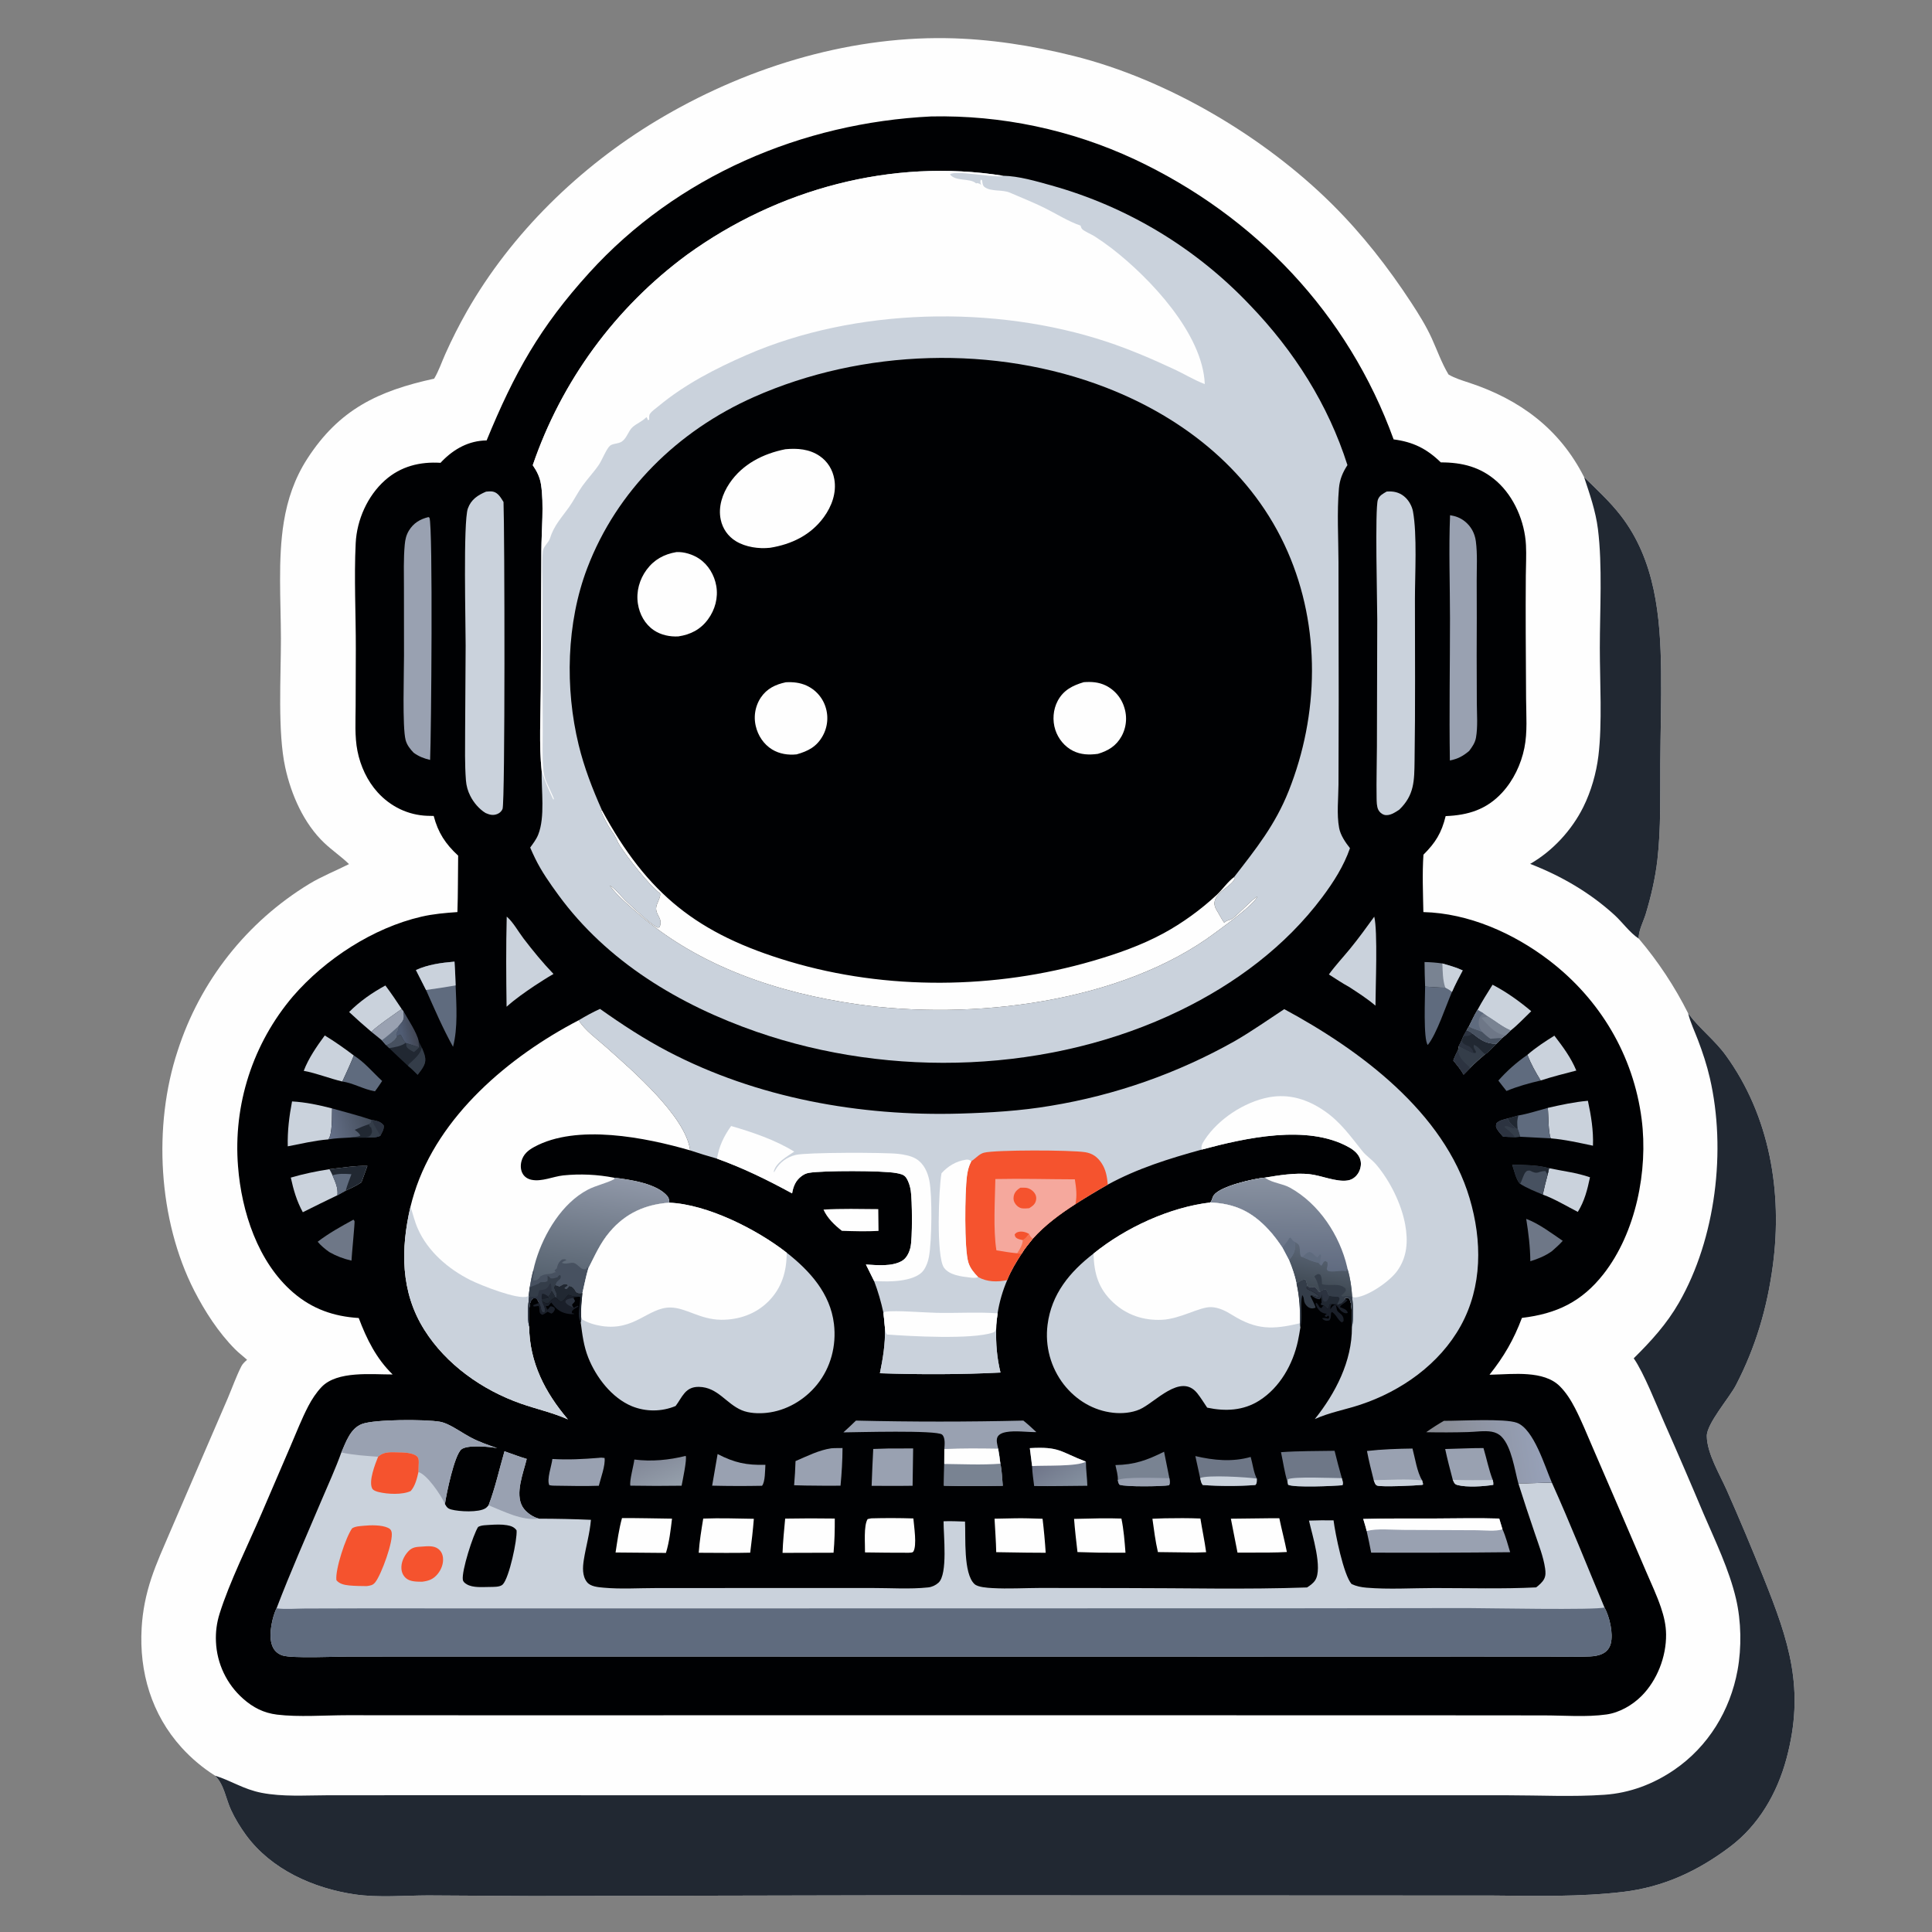 <?xml version="1.0" encoding="utf-8" ?>
<svg xmlns="http://www.w3.org/2000/svg" xmlns:xlink="http://www.w3.org/1999/xlink" width="1024" height="1024">
	<rect width="100%" height="100%" fill="#808080" stroke="none"/>
	<path fill="#FEFEFE" d="M230.107 200.698C232.56 196.611 234.163 191.734 236.138 187.378Q241.29 175.869 247.521 164.906C271.121 123.594 307.266 88.45 347.922 63.993C393.635 36.495 447.893 19.399 501.522 20.222C524.332 20.571 547.183 24.169 569.286 29.708C618.804 42.119 669.948 72.381 706.089 108.281C722.03 124.116 735.728 141.684 748.021 160.463C751.871 166.345 755.874 172.784 758.792 179.173C761.751 185.65 764.057 192.352 767.737 198.488C771.19 200.517 774.831 201.589 778.614 202.834C805.466 211.674 826.689 227.294 839.612 252.905C846.281 259.417 853.308 265.882 859.026 273.264C877.408 296.998 880.062 326.877 880.414 355.802C880.612 372.049 880.088 388.334 879.991 404.587C879.89 421.513 880.376 438.839 878.465 455.663C877.364 465.35 875.076 475.156 872.261 484.482C871.132 488.224 868.203 493.744 868.588 497.5Q872.433 502.036 876.001 506.792Q879.569 511.549 882.848 516.509Q886.127 521.47 889.105 526.616Q892.083 531.763 894.749 537.078L895.183 537.662C901.039 545.416 908.904 551.357 914.674 559.303C938.074 591.521 944.824 631.921 939.646 670.746C936.649 693.214 930.549 713.98 920.087 734.139C916.608 740.844 904.539 754.593 904.64 761.191C904.782 770.403 911.536 781.521 915.214 789.813C921.974 805.058 928.471 820.551 934.669 836.033C948.214 869.868 956.797 895.176 946.866 932.127C941.962 950.376 932.195 967.37 916.9 978.879C899.825 991.728 881.68 1000.19 860.304 1002.74C837.47 1005.46 813.834 1004.87 790.863 1004.67L733.5 1004.65L478.757 1004.53L282.368 1004.94L226.893 1004.61C214.311 1004.64 200.54 1005.89 188.117 1004.08C166.155 1000.87 143.721 990.893 130.332 972.537C127.321 968.409 124.565 963.906 122.426 959.26C119.634 953.196 118.852 945.942 113.992 941.139C107.528 937.096 101.358 931.883 96.243 926.235C80.328 908.661 73.697 886.2 75.079 862.758C75.616 853.639 77.358 845.071 80.242 836.411C82.982 828.183 86.642 820.181 90.04 812.202L106.951 772.992L120.647 741.268C123.036 735.653 125.148 729.645 127.891 724.215C128.609 722.795 129.777 721.77 130.947 720.724C128.88 718.823 126.628 717.16 124.636 715.16C115.854 706.338 108.59 695.105 102.938 684.049C83.821 646.65 81.019 596.638 94.178 556.897Q94.728 555.186 95.317 553.487Q95.905 551.789 96.531 550.104Q97.157 548.419 97.821 546.749Q98.484 545.079 99.185 543.423Q99.885 541.768 100.623 540.129Q101.36 538.49 102.133 536.867Q102.907 535.245 103.717 533.64Q104.526 532.035 105.372 530.449Q106.217 528.863 107.097 527.296Q107.977 525.728 108.892 524.181Q109.807 522.634 110.757 521.108Q111.706 519.582 112.689 518.077Q113.672 516.572 114.688 515.09Q115.705 513.607 116.754 512.148Q117.803 510.688 118.885 509.253Q119.966 507.817 121.079 506.406Q122.192 504.994 123.337 503.608Q124.481 502.222 125.656 500.862Q126.831 499.502 128.036 498.168Q129.241 496.834 130.475 495.528Q131.71 494.221 132.973 492.943Q134.236 491.664 135.527 490.414Q136.819 489.164 138.138 487.943Q139.457 486.721 140.802 485.53Q142.148 484.339 143.52 483.178Q144.892 482.016 146.29 480.886Q147.688 479.756 149.11 478.657Q150.532 477.558 151.979 476.491Q153.426 475.425 154.896 474.39Q156.366 473.356 157.858 472.355Q159.351 471.353 160.866 470.386Q162.38 469.418 163.916 468.484C170.692 464.398 177.949 461.54 184.995 457.992C180.891 454.009 176.099 450.772 171.937 446.836C161.023 436.516 154.342 421.232 151.183 406.764C147.089 388.015 148.906 358.863 148.894 338.744C148.882 318.583 147.194 296.47 150.429 276.641C152.385 264.652 156.201 253.478 162.81 243.226C179.74 216.963 200.463 207.175 230.107 200.698Z"/>
	<path fill="#212832" d="M894.749 537.078L895.183 537.662C901.039 545.416 908.904 551.357 914.674 559.303C938.074 591.521 944.824 631.921 939.646 670.746C936.649 693.214 930.549 713.98 920.087 734.139C916.608 740.844 904.539 754.593 904.64 761.191C904.782 770.403 911.536 781.521 915.214 789.813C921.974 805.058 928.471 820.551 934.669 836.033C948.214 869.868 956.797 895.176 946.866 932.127C941.962 950.376 932.195 967.37 916.9 978.879C899.825 991.728 881.68 1000.19 860.304 1002.74C837.47 1005.46 813.834 1004.87 790.863 1004.67L733.5 1004.65L478.757 1004.53L282.368 1004.94L226.893 1004.61C214.311 1004.64 200.54 1005.89 188.117 1004.08C166.155 1000.87 143.721 990.893 130.332 972.537C127.321 968.409 124.565 963.906 122.426 959.26C119.634 953.196 118.852 945.942 113.992 941.139C122.608 943.795 129.007 948.36 138.634 950.231C149.866 952.415 161.895 951.562 173.308 951.533L218.41 951.506L396.229 951.524L701.691 951.52L799.165 951.536C816.104 951.542 833.52 952.438 850.391 951.271C863.798 950.343 876.303 945.632 887.375 938.052C905.392 925.719 917.034 906.635 920.941 885.268C923.138 873.259 922.91 859.355 920.134 847.454C916.54 832.042 909.174 816.851 902.933 802.331Q892.739 778.08 882.097 754.023C877.961 744.721 871.387 727.809 865.913 719.929C875.148 710.787 883.34 701.823 889.872 690.459C909.416 656.46 915.052 609.43 906.266 571.415C904.679 564.549 902.442 557.734 899.927 551.155C898.213 546.673 896.053 542.111 894.848 537.481C894.814 537.347 894.782 537.212 894.749 537.078Z"/>
	<path fill="#212832" d="M839.612 252.905C846.281 259.417 853.308 265.882 859.026 273.264C877.408 296.998 880.062 326.877 880.414 355.802C880.612 372.049 880.088 388.334 879.991 404.587C879.89 421.513 880.376 438.839 878.465 455.663C877.364 465.35 875.076 475.156 872.261 484.482C871.132 488.224 868.203 493.744 868.588 497.5C863.812 494.375 859.915 488.785 855.651 484.905C842.583 473.012 827.427 464.241 811.017 457.873C822.908 451.084 833.123 439.96 839.194 427.724C843.322 419.403 846.082 409.776 847.196 400.561C849.287 383.249 847.945 361.317 847.941 343.497C847.937 323.402 849.395 299.964 846.926 280.338C845.732 270.85 842.601 261.938 839.612 252.905Z"/>
	<path fill="#000103" d="M493.553 61.717Q497.026 61.645 500.5 61.671Q503.974 61.698 507.446 61.824Q510.918 61.95 514.384 62.175Q517.851 62.4 521.31 62.724Q524.769 63.048 528.217 63.471Q531.665 63.894 535.1 64.415Q538.535 64.936 541.953 65.555Q545.372 66.175 548.771 66.891Q552.17 67.608 555.548 68.421Q558.925 69.235 562.278 70.145Q565.631 71.054 568.956 72.06Q572.282 73.065 575.577 74.165Q578.872 75.264 582.135 76.458Q585.398 77.652 588.625 78.938Q591.852 80.224 595.041 81.603Q598.23 82.981 601.378 84.449C665.264 114.448 714.551 166.332 738.65 232.889C749.003 234.233 756.185 237.811 763.662 245.072C774.937 245.075 784.681 247.466 793.279 255.088C802.596 263.349 808.166 276.563 808.793 288.897C809.067 294.293 808.754 299.781 808.712 305.186Q808.599 320.364 808.664 335.543L808.857 370.481C808.909 378.998 809.645 388.06 807.949 396.445C806.199 405.1 802.157 413.605 796.153 420.121C787.886 429.092 778.099 432.091 766.231 432.551C764.032 441.5 760.898 446.557 754.461 453.004C753.773 463.058 754.233 473.345 754.417 483.418C778.409 484.015 802.291 494.631 821.197 509.125C848.129 529.772 865.776 559.42 870.113 593.244C873.602 620.456 867.034 653.358 849.954 675.195C838.367 690.009 825.008 696.324 806.652 698.516C802.323 710.039 797.131 719.024 789.461 728.637Q790.189 728.609 790.917 728.595C801.88 728.357 818.181 726.231 826.684 734.684C830.076 738.056 832.627 742.15 834.814 746.376C838.24 752.996 841.054 760.047 844.023 766.886L859.207 802.062L872.529 833.086C875.207 839.339 878.148 845.528 880.327 851.977C881.925 856.708 883.009 861.28 883.058 866.292C883.173 878.087 878.34 890.627 869.968 898.986C865.143 903.804 858.317 907.735 851.506 908.698C840.77 910.215 828.772 909.184 817.878 909.199L746.965 909.143L505.625 909.122L257.476 909.142L183.842 909.102C172.325 909.112 158.055 910.175 146.822 908.782C139.769 907.907 134.142 905.046 128.838 900.335Q128.033 899.623 127.264 898.871Q126.496 898.119 125.766 897.329Q125.037 896.54 124.348 895.715Q123.659 894.889 123.012 894.03Q122.366 893.172 121.763 892.281Q121.16 891.391 120.603 890.471Q120.046 889.552 119.536 888.605Q119.026 887.659 118.565 886.688Q118.103 885.717 117.69 884.724Q117.278 883.732 116.916 882.719Q116.554 881.707 116.244 880.678Q115.933 879.648 115.675 878.605Q115.416 877.561 115.211 876.506Q115.005 875.451 114.853 874.387Q114.701 873.322 114.602 872.252Q114.504 871.181 114.459 870.107Q114.369 868.227 114.446 866.347Q114.523 864.467 114.765 862.601Q115.008 860.734 115.416 858.897Q115.823 857.06 116.391 855.266C121.605 838.584 131.625 818.484 138.647 802.131L154.049 766.308C157.072 759.304 159.883 752.024 163.412 745.262C165.28 741.684 167.62 738.115 170.404 735.179C178.708 726.42 197.044 728.541 208.103 728.49C199.445 720.074 194.32 709.699 190.135 698.572C176.947 697.772 165.541 693.798 155.426 685.103C136.687 668.996 128.003 642.14 126.16 618.208Q126.038 616.694 125.954 615.177Q125.869 613.66 125.822 612.142Q125.774 610.623 125.764 609.104Q125.754 607.585 125.782 606.066Q125.809 604.547 125.873 603.03Q125.938 601.512 126.04 599.996Q126.142 598.481 126.281 596.968Q126.42 595.455 126.596 593.946Q126.772 592.437 126.985 590.933Q127.198 589.429 127.448 587.931Q127.698 586.432 127.984 584.94Q128.271 583.448 128.594 581.964Q128.917 580.48 129.277 579.004Q129.636 577.528 130.032 576.061Q130.427 574.594 130.859 573.138Q131.29 571.681 131.757 570.236Q132.225 568.79 132.727 567.357Q133.23 565.923 133.767 564.502Q134.305 563.081 134.877 561.674Q135.449 560.267 136.056 558.874Q136.662 557.481 137.303 556.104Q137.943 554.726 138.618 553.365Q139.292 552.004 139.999 550.659Q140.707 549.315 141.447 547.989Q142.187 546.662 142.96 545.354Q143.733 544.046 144.537 542.757Q145.341 541.469 146.177 540.2Q147.013 538.932 147.88 537.684Q148.747 536.437 149.644 535.211Q150.541 533.985 151.468 532.781Q152.395 531.577 153.351 530.397Q154.307 529.217 155.292 528.06C172.368 508.326 197.724 491.786 223.354 485.861C229.661 484.403 236.002 483.859 242.439 483.418C242.78 473.464 242.686 463.475 242.83 453.513C236.079 447.261 232.217 441.394 229.864 432.471Q228.158 432.46 226.454 432.395C216.284 432.012 207.048 427.525 200.203 420.01C194.688 413.955 191.022 406.007 189.449 398.001C187.932 390.282 188.473 382.074 188.495 374.239L188.588 344C188.631 325.407 187.615 306.415 188.525 287.867C189.132 275.508 194.796 262.765 204.11 254.518C212.433 247.149 222.58 244.623 233.496 245.302C233.755 245.018 234.013 244.732 234.282 244.456C240.702 237.882 248.56 233.545 257.922 233.434C272.634 197.652 286.116 173.424 312.325 144.558C358.831 93.337 425.021 65.067 493.553 61.717Z"/>
	<path fill="#CAD2DC" d="M282.366 246.567Q283.075 244.491 283.824 242.428Q284.572 240.365 285.359 238.317Q286.147 236.269 286.973 234.236Q287.799 232.204 288.663 230.187Q289.528 228.17 290.431 226.17Q291.333 224.17 292.273 222.188Q293.214 220.205 294.191 218.241Q295.169 216.276 296.184 214.331Q297.199 212.385 298.25 210.46Q299.302 208.534 300.39 206.628Q301.477 204.723 302.601 202.838Q303.725 200.953 304.884 199.09Q306.044 197.227 307.238 195.387Q308.432 193.546 309.662 191.729Q310.891 189.911 312.154 188.117Q313.417 186.323 314.714 184.553Q316.012 182.783 317.342 181.038Q318.672 179.294 320.036 177.574Q321.399 175.855 322.795 174.162Q324.19 172.469 325.618 170.802Q327.045 169.136 328.504 167.497Q329.963 165.858 331.453 164.247Q332.942 162.636 334.462 161.053Q335.982 159.471 337.532 157.917Q339.081 156.364 340.66 154.84Q342.239 153.316 343.847 151.823Q345.454 150.329 347.089 148.866Q348.725 147.403 350.388 145.972Q352.051 144.54 353.74 143.141Q355.43 141.741 357.146 140.373Q358.862 139.006 360.604 137.671Q362.345 136.336 364.112 135.035C412.172 100.221 472.64 83.79 531.655 93.153C540.099 93.319 549.229 96.065 557.344 98.314Q561.088 99.36 564.794 100.531Q568.5 101.702 572.164 102.997Q575.829 104.293 579.447 105.712Q583.066 107.131 586.634 108.671Q590.203 110.211 593.717 111.871Q597.232 113.531 600.688 115.309Q604.145 117.086 607.539 118.98Q610.933 120.873 614.262 122.88Q617.59 124.888 620.849 127.006Q624.108 129.125 627.293 131.352Q630.478 133.579 633.586 135.913Q636.694 138.247 639.722 140.684Q642.749 143.122 645.693 145.66Q648.636 148.198 651.492 150.835Q654.348 153.471 657.113 156.202Q659.879 158.934 662.55 161.757C685.842 185.946 703.982 214.419 714.173 246.52C711.62 250.431 710.068 254.167 709.663 258.876C708.562 271.66 709.393 285.089 709.426 297.953L709.539 370.862L709.427 415.793C709.387 423.213 708.404 431.576 709.773 438.868C710.489 442.684 713.128 446.554 715.516 449.554C712.242 459.015 706.812 467.519 700.845 475.498C681.283 501.651 654.621 521.422 625.388 535.62C557.058 568.807 472.388 571.689 400.931 546.847C360.12 532.66 321.797 509.738 295.964 474.368C291.466 468.209 286.959 461.8 283.619 454.933Q282.252 452.111 281.011 449.232C282.571 447.058 284.283 444.845 285.274 442.344C288.997 432.938 286.867 418.872 287.095 408.682C285.632 394.601 286.555 379.557 286.631 365.373L286.935 291.897C286.988 281.041 288.374 267.31 286.749 256.819C286.139 252.883 284.592 249.795 282.366 246.567Z"/>
	<path fill="#FEFEFE" d="M282.366 246.567Q283.075 244.491 283.824 242.428Q284.572 240.365 285.359 238.317Q286.147 236.269 286.973 234.236Q287.799 232.204 288.663 230.187Q289.528 228.17 290.431 226.17Q291.333 224.17 292.273 222.188Q293.214 220.205 294.191 218.241Q295.169 216.276 296.184 214.331Q297.199 212.385 298.25 210.46Q299.302 208.534 300.39 206.628Q301.477 204.723 302.601 202.838Q303.725 200.953 304.884 199.09Q306.044 197.227 307.238 195.387Q308.432 193.546 309.662 191.729Q310.891 189.911 312.154 188.117Q313.417 186.323 314.714 184.553Q316.012 182.783 317.342 181.038Q318.672 179.294 320.036 177.574Q321.399 175.855 322.795 174.162Q324.19 172.469 325.618 170.802Q327.045 169.136 328.504 167.497Q329.963 165.858 331.453 164.247Q332.942 162.636 334.462 161.053Q335.982 159.471 337.532 157.917Q339.081 156.364 340.66 154.84Q342.239 153.316 343.847 151.823Q345.454 150.329 347.089 148.866Q348.725 147.403 350.388 145.972Q352.051 144.54 353.74 143.141Q355.43 141.741 357.146 140.373Q358.862 139.006 360.604 137.671Q362.345 136.336 364.112 135.035C412.172 100.221 472.64 83.79 531.655 93.153C531.323 93.218 530.992 93.291 530.658 93.35C526.02 94.163 505.636 90.001 503.514 92.472C506.605 96.352 514.222 94.235 517.348 97.213L517.987 97.02C518.953 97.314 519.32 97.263 519.996 98.049C519.711 96.844 519.386 96.382 519.871 95.189L520.518 95.557C520.543 95.724 520.566 95.891 520.592 96.058C520.776 97.225 520.85 98.419 521.885 99.168C525.423 101.727 531.223 100.348 535.273 102.119C541.395 104.795 547.628 107.237 553.619 110.197C559.682 113.192 566.341 117.426 572.694 119.561C572.93 120.12 573.045 120.746 573.401 121.237C574.264 122.424 578.576 124.239 580.111 125.22Q584.901 128.298 589.414 131.769C609.514 147.35 637.487 176.855 638.561 203.558C638.368 203.486 638.175 203.417 637.983 203.343C632.794 201.348 627.999 198.366 622.963 196.011C611.175 190.5 598.936 185.209 586.575 181.117C527.186 161.455 453.328 163.056 395.71 188.15C379.3 195.297 362.699 203.847 348.897 215.379C347.671 216.404 344.846 218.313 344.259 219.792C343.977 220.504 344.087 221.72 344.104 222.461L343.352 222.634C343.306 222.478 343.264 222.321 343.214 222.166C342.989 221.466 343.097 221.728 342.65 221.077L342.109 221.583C340.002 223.537 337.415 224.518 335.38 226.293C333.029 228.343 332.342 232.081 329.682 233.974C327.859 235.271 324.785 234.989 323.291 236.268C321.426 237.865 319.052 243.933 317.369 246.403C314.741 250.261 311.484 253.658 308.768 257.449C306.171 261.074 304.213 265.112 301.65 268.738C297.769 274.227 293.614 278.503 291.594 285.127C290.822 287.658 287.953 289.571 287.705 292.29C287.128 298.607 287.573 305.456 287.554 311.819L287.573 352.472L287.644 387.516C287.649 393.968 287.37 400.537 287.864 406.969C288.093 409.94 288.653 412.347 289.862 415.073C291.087 417.834 292.459 420.552 293.572 423.36L293.298 423.842C291.009 418.93 288.72 413.86 287.095 408.682C285.632 394.601 286.555 379.557 286.631 365.373L286.935 291.897C286.988 281.041 288.374 267.31 286.749 256.819C286.139 252.883 284.592 249.795 282.366 246.567Z"/>
	<path fill="#000103" d="M319.039 429.419C314.007 418.123 309.619 406.819 306.69 394.774C299.397 364.789 300.213 330.112 311.231 301.166C326.94 259.9 359.425 228.268 399.521 210.46C457.134 184.87 527.408 182.638 586.23 205.429C628.08 221.644 664.128 250.526 682.442 292.31C700.057 332.496 699.128 378.749 683.028 419.24C675.887 437.199 665.726 449.882 654.105 464.85L654.571 465.329C653.242 469.622 645.157 472.131 643.837 477.612C643.417 479.358 643.968 481.004 644.893 482.477C646.265 484.659 647.349 487.027 648.884 489.097C650.176 487.586 651.783 487.892 653.336 486.765C656.277 484.632 663.745 476.6 666.364 475.184C664.919 479.408 648.467 491.111 644.314 494.226C594.36 531.693 514.644 540.948 454.218 532.264C412.255 526.233 370.432 512.273 338.034 484.063C332.986 479.668 327.137 474.721 323.126 469.357C325.853 470.687 328.986 474.801 331.241 477.015C334.264 479.983 344.724 489.704 348.047 491.382C348.954 491.84 348.499 491.751 349.62 491.36C351.388 486.728 347.823 485.533 347.747 481.51C347.7 478.977 350.487 475.585 349.821 473.47C344.051 469.308 332.427 454.283 328.59 448.354C327.179 446.173 326.477 443.763 324.941 441.626C322.408 438.1 319.991 433.707 318.431 429.648L319.039 429.419Z"/>
	<path fill="#FEFEFE" d="M654.105 464.85L654.571 465.329C653.242 469.622 645.157 472.131 643.837 477.612C643.417 479.358 643.968 481.004 644.893 482.477C646.265 484.659 647.349 487.027 648.884 489.097C650.176 487.586 651.783 487.892 653.336 486.765C656.277 484.632 663.745 476.6 666.364 475.184C664.919 479.408 648.467 491.111 644.314 494.226C594.36 531.693 514.644 540.948 454.218 532.264C412.255 526.233 370.432 512.273 338.034 484.063C332.986 479.668 327.137 474.721 323.126 469.357C325.853 470.687 328.986 474.801 331.241 477.015C334.264 479.983 344.724 489.704 348.047 491.382C348.954 491.84 348.499 491.751 349.62 491.36C351.388 486.728 347.823 485.533 347.747 481.51C347.7 478.977 350.487 475.585 349.821 473.47C344.051 469.308 332.427 454.283 328.59 448.354C327.179 446.173 326.477 443.763 324.941 441.626C322.408 438.1 319.991 433.707 318.431 429.648L319.039 429.419C343.205 474.135 369.893 495.127 418.329 509.592C469.964 525.012 527.487 524.353 579.121 509.321C592.008 505.569 604.872 501.079 616.706 494.663C626.727 489.231 636.561 482.06 644.901 474.296C647.947 471.461 650.811 467.205 654.105 464.85Z"/>
	<path fill="#FEFEFE" d="M416.254 238.1C422.625 237.495 429.056 237.989 434.5 241.738C438.695 244.627 441.329 248.967 442.202 253.964C443.468 261.204 440.849 268.343 436.617 274.142C429.683 283.644 419.491 288.52 408.121 290.337C402.177 290.984 395.224 289.994 390.071 286.859C385.851 284.291 383.031 280.248 382.003 275.422C380.563 268.665 382.893 261.749 386.66 256.153C393.516 245.969 404.499 240.439 416.254 238.1Z"/>
	<path fill="#FEFEFE" d="M358.458 292.631C362.539 292.352 367.32 293.904 370.666 296.173C375.49 299.444 378.65 304.843 379.639 310.541C380.726 316.808 379.013 323.134 375.271 328.234C371.29 333.66 366.041 336.329 359.524 337.314C355.04 337.559 350.296 336.576 346.549 334.031C341.808 330.811 338.961 325.573 338.096 319.977C337.112 313.604 338.905 307.132 342.718 301.972C346.69 296.598 351.975 293.728 358.458 292.631Z"/>
	<path fill="#FEFEFE" d="M574.412 361.571C578.527 361.27 582.281 361.504 586.056 363.334Q586.496 363.552 586.923 363.792Q587.351 364.032 587.766 364.294Q588.181 364.556 588.582 364.838Q588.983 365.121 589.37 365.424Q589.756 365.726 590.126 366.048Q590.496 366.371 590.849 366.711Q591.202 367.052 591.538 367.41Q591.873 367.768 592.189 368.143Q592.506 368.518 592.803 368.908Q593.1 369.299 593.376 369.704Q593.653 370.109 593.909 370.528Q594.164 370.947 594.398 371.378Q594.632 371.81 594.843 372.252Q595.055 372.695 595.243 373.148Q595.432 373.601 595.597 374.063Q595.762 374.525 595.903 374.995Q596.053 375.463 596.18 375.938Q596.306 376.413 596.408 376.894Q596.51 377.375 596.588 377.86Q596.666 378.346 596.719 378.834Q596.771 379.323 596.799 379.814Q596.828 380.304 596.831 380.796Q596.834 381.288 596.812 381.779Q596.79 382.27 596.743 382.759Q596.697 383.248 596.625 383.735Q596.554 384.221 596.458 384.703Q596.362 385.185 596.241 385.662Q596.121 386.138 595.976 386.608Q595.832 387.078 595.664 387.54Q595.496 388.002 595.305 388.455Q595.113 388.908 594.899 389.35Q594.685 389.793 594.449 390.224C591.614 395.379 587.364 397.914 581.921 399.556C577.333 400.182 572.89 400.065 568.669 397.937C564.229 395.698 560.88 391.544 559.343 386.844C557.71 381.85 558.146 376.09 560.621 371.441C563.641 365.769 568.526 363.325 574.412 361.571Z"/>
	<path fill="#FEFEFE" d="M416.483 361.618C420.317 361.413 423.993 361.776 427.523 363.386Q427.964 363.589 428.395 363.814Q428.825 364.039 429.243 364.287Q429.661 364.534 430.066 364.802Q430.47 365.071 430.86 365.36Q431.251 365.649 431.625 365.958Q432 366.268 432.358 366.596Q432.716 366.924 433.057 367.27Q433.398 367.616 433.72 367.979Q434.043 368.342 434.346 368.722Q434.649 369.101 434.932 369.496Q435.215 369.891 435.477 370.3Q435.739 370.708 435.98 371.13Q436.221 371.552 436.439 371.986Q436.658 372.42 436.854 372.864Q437.049 373.309 437.222 373.763Q437.394 374.217 437.543 374.679Q437.697 375.151 437.826 375.629Q437.955 376.108 438.06 376.593Q438.164 377.078 438.244 377.567Q438.323 378.057 438.377 378.55Q438.432 379.043 438.46 379.538Q438.489 380.033 438.493 380.529Q438.496 381.025 438.474 381.52Q438.451 382.016 438.404 382.51Q438.356 383.003 438.283 383.494Q438.21 383.984 438.112 384.47Q438.014 384.957 437.891 385.437Q437.768 385.918 437.621 386.391Q437.474 386.865 437.302 387.33Q437.13 387.795 436.935 388.251Q436.74 388.707 436.522 389.152Q436.303 389.598 436.062 390.031C432.896 395.773 428.271 398.143 422.23 399.831C417.751 400.309 413.101 399.603 409.225 397.225C404.754 394.481 401.695 389.832 400.551 384.748Q400.439 384.271 400.352 383.788Q400.265 383.306 400.203 382.819Q400.14 382.333 400.103 381.844Q400.065 381.356 400.052 380.866Q400.039 380.375 400.051 379.885Q400.063 379.395 400.1 378.906Q400.137 378.418 400.199 377.931Q400.261 377.445 400.347 376.962Q400.434 376.48 400.544 376.002Q400.655 375.525 400.79 375.053Q400.925 374.582 401.084 374.118Q401.242 373.654 401.424 373.199Q401.606 372.744 401.811 372.299Q402.016 371.853 402.243 371.419Q402.471 370.985 402.72 370.562Q402.969 370.14 403.239 369.731C406.468 364.947 411.02 362.792 416.483 361.618Z"/>
	<path fill="#CAD2DC" d="M180.913 769.839C183.349 764.308 185.697 757.092 191.824 754.762C198.562 752.2 225.58 752.237 233.161 753.548C234.804 753.833 236.363 754.478 237.857 755.201C241.836 757.127 245.519 759.758 249.424 761.847C253.904 764.244 258.76 765.868 263.54 767.546C259.626 766.77 247.578 765.637 244.511 768.221C240.818 771.334 236.59 791.68 235.829 797.157C236.782 798.843 237.269 799.542 239.172 800.068C243.25 801.194 253.8 801.773 257.396 799.359C257.966 798.976 258.508 798.316 258.961 797.822C262.482 788.665 264.643 778.646 267.391 769.211C271.297 770.563 275.213 772.09 279.176 773.251C277.456 780.531 272.803 791.624 276.96 798.636C278.662 801.507 282.489 804.201 285.746 804.935Q299.481 804.947 313.203 805.534C312.614 812.792 310.535 819.681 309.42 826.842C308.819 830.703 308.544 835.276 311.103 838.539C313.015 840.978 317.1 841.243 320.032 841.511C328.977 842.329 338.522 841.714 347.538 841.705L401.328 841.678L462.039 841.67C471.833 841.646 482.286 842.39 491.97 841.36C493.941 841.15 495.948 840.213 497.413 838.872C502.449 834.265 500.058 813.587 500.109 806.313C503.888 806.145 507.703 806.356 511.484 806.462C511.899 814.696 510.5 834.011 516.509 839.593C518.323 841.278 523.407 841.571 525.926 841.715C534.291 842.193 542.909 841.679 551.297 841.648L595.084 841.701C627.593 841.675 660.273 842.531 692.757 841.381C694.347 840.373 695.982 839.215 697.041 837.622C701.21 831.351 695.436 813.281 693.783 805.952Q700.296 805.711 706.813 805.826C707.679 812.819 712.136 834.821 716.36 839.563C718.827 840.746 721.499 841.272 724.213 841.501C735.999 842.498 748.497 841.7 760.349 841.696C778.219 841.689 796.355 842.235 814.195 841.348C815.713 840.165 817.5 838.645 818.394 836.927C819.349 835.091 819.214 833.223 818.927 831.231C818.029 825.022 815.508 818.734 813.52 812.792Q808.982 799.535 804.747 786.179C810.623 786.321 816.619 785.844 822.518 785.821C832.339 807.607 841.148 829.944 850.405 851.983C853.087 856.844 855.139 865.708 853.74 871.125C853.145 873.43 851.734 875.285 849.607 876.38C847.558 877.435 845.108 877.828 842.828 877.943C835.648 878.304 828.33 878.028 821.134 878.024L780.76 878.002L658.914 878.035L270.082 877.988L184.766 878.01C178.095 878.008 154.844 879.057 149.783 877.438C147.519 876.715 145.736 875.283 144.667 873.145C142.184 868.18 143.785 859.824 145.585 854.74C145.87 853.936 146.201 853.215 146.577 852.45C153.943 833.137 162.425 814.008 170.506 794.972C174.048 786.628 177.854 778.378 180.913 769.839Z"/>
	<path fill="#5F6B7E" d="M850.405 851.983C853.087 856.844 855.139 865.708 853.74 871.125C853.145 873.43 851.734 875.285 849.607 876.38C847.558 877.435 845.108 877.828 842.828 877.943C835.648 878.304 828.33 878.028 821.134 878.024L780.76 878.002L658.914 878.035L270.082 877.988L184.766 878.01C178.095 878.008 154.844 879.057 149.783 877.438C147.519 876.715 145.736 875.283 144.667 873.145C142.184 868.18 143.785 859.824 145.585 854.74C145.87 853.936 146.201 853.215 146.577 852.45C151.324 853.087 156.797 852.567 161.632 852.548L192.704 852.464L305.643 852.496L685.745 852.425L777.901 852.313C786.616 852.322 846.605 853.495 850.405 851.983Z"/>
	<path fill="#99A1B1" d="M180.913 769.839C183.349 764.308 185.697 757.092 191.824 754.762C198.562 752.2 225.58 752.237 233.161 753.548C234.804 753.833 236.363 754.478 237.857 755.201C241.836 757.127 245.519 759.758 249.424 761.847C253.904 764.244 258.76 765.868 263.54 767.546C259.626 766.77 247.578 765.637 244.511 768.221C240.818 771.334 236.59 791.68 235.829 797.157C235.72 796.9 235.625 796.637 235.503 796.386C233.468 792.213 226.442 781.577 221.786 780.206C221.793 778.919 221.854 777.642 221.908 776.356C221.966 774.955 222.19 772.934 221.024 771.896C218.654 769.786 213.496 769.826 210.419 769.752C206.755 769.665 203.211 769.429 200.399 772.103C193.897 771.64 187.289 771.232 180.913 769.839Z"/>
	<path fill="#F5532E" d="M200.399 772.103C203.211 769.429 206.755 769.665 210.419 769.752C213.496 769.826 218.654 769.786 221.024 771.896C222.19 772.934 221.966 774.955 221.908 776.356C221.854 777.642 221.793 778.919 221.786 780.206C221.008 783.603 220.048 787.663 217.672 790.287C213.256 792.368 205.425 791.976 200.704 790.813C199.609 790.543 197.775 789.977 197.244 788.892C195.304 784.932 198.832 776.025 200.399 772.103Z"/>
	<path fill="#99A1B1" d="M267.391 769.211C271.297 770.563 275.213 772.09 279.176 773.251C277.456 780.531 272.803 791.624 276.96 798.636C278.662 801.507 282.489 804.201 285.746 804.935C276.762 806.153 267.125 801.115 258.961 797.822C262.482 788.665 264.643 778.646 267.391 769.211Z"/>
	<path fill="#000103" d="M259.885 808.209C262.763 808.038 265.814 807.901 268.672 808.382C270.767 808.734 272.556 809.324 273.799 811.128C274.209 816.044 269.893 836.292 266.478 839.783C265.001 841.292 261.469 841.064 259.492 841.121C255.847 841.139 250.678 841.655 247.421 839.719C246.466 839.151 245.51 838.471 245.32 837.314C244.572 832.773 250.743 813.47 253.41 809.319C255.2 808.278 257.841 808.38 259.885 808.209Z"/>
	<path fill="#F5532E" d="M192.792 808.681C196.424 808.317 202.138 808.201 205.498 809.715C206.633 810.226 207.263 810.742 207.553 811.989C208.655 816.743 202.142 834.44 198.968 838.54C197.615 840.287 196.423 840.356 194.383 840.67C191.272 840.638 188.102 840.62 185.005 840.313C182.583 840.074 179.9 839.522 178.304 837.545C177.579 831.954 183.236 814.781 186.648 810.024C188.521 808.919 190.67 808.906 192.792 808.681Z"/>
	<path fill="#F5532E" d="M223.909 819.705C226.562 819.519 229.856 819.163 232.14 820.838C233.731 822.004 234.568 823.649 234.785 825.587C235.128 828.652 233.936 831.825 232.014 834.183C229.682 837.046 227.307 837.894 223.739 838.348C221.067 838.311 217.523 838.391 215.361 836.616C213.76 835.302 212.913 833.549 212.765 831.491C212.525 828.13 214.085 824.8 216.308 822.357C218.593 819.847 220.771 819.912 223.909 819.705Z"/>
	<path fill="#CAD2DC" d="M306.733 540.747C310.441 538.537 314.085 536.506 318.02 534.732C329.577 542.927 341.384 550.664 353.954 557.244C401.164 581.959 455.775 591.748 508.734 590.228C524.786 589.767 541.023 588.785 556.875 586.098Q563.283 585.045 569.639 583.712Q575.995 582.38 582.287 580.771Q588.578 579.161 594.794 577.279Q601.009 575.396 607.136 573.243Q613.263 571.09 619.29 568.671Q625.317 566.252 631.232 563.572Q637.147 560.892 642.94 557.956Q648.732 555.02 654.391 551.833C663.474 546.598 671.925 540.598 680.68 534.871C720.709 556.465 765.39 589.454 778.928 635.118C785.585 657.572 785.739 681.87 774.211 702.73C763.027 722.966 742.773 737.27 721.118 744.482C713.145 747.137 704.524 748.66 696.876 752.142C707.781 738.537 716.64 721.453 716.539 703.55C716.261 699.868 717.157 690.551 714.868 688.048C713.644 687.816 713.546 687.581 712.384 688.168L713.132 688.592C711.978 689.964 711.142 690.964 709.245 691.223C709.086 691.245 708.926 691.246 708.767 691.258C709.445 690.148 709.805 689.361 710.043 688.08L709.409 687.368C707.745 687.355 706.238 687.168 704.602 686.874C704.44 686.643 704.24 686.433 704.115 686.179C703.593 685.114 703.456 684.392 702.674 683.342C701.202 683.389 700.905 683.871 699.768 684.76L698.737 684.504C698.13 683.454 697.794 682.786 696.749 682.112C695.608 682.295 694.929 682.442 693.783 682.14C693.542 682.077 693.31 681.984 693.074 681.906C692.988 681.686 692.876 681.474 692.814 681.245C692.514 680.123 692.485 679.289 691.923 678.227C690.345 677.931 688.552 679.425 687.179 680.242C686.294 676.015 684.872 671.923 683.24 667.934L679.844 661.499C677.633 658.14 675.264 654.902 672.54 651.938C663.611 642.222 654.596 637.939 641.499 637.336C642.494 636.217 642.517 634.621 643.444 633.402C647.092 628.603 664.582 624.68 670.389 624.165C677.936 622.912 686.157 621.572 693.796 622.303C700.08 622.904 708.251 626.656 714.343 625.663C716.606 625.294 718.468 623.947 719.727 622.057C721.098 620 721.703 617.214 721.057 614.801C720.218 611.667 717.649 609.585 714.935 608.06C692.949 595.704 659.912 603.156 636.911 609.321C619.801 614.017 602.788 619.312 587.162 627.871Q578.459 632.816 570.017 638.193C561.872 643.421 553.866 649.309 547.38 656.558C545.332 659.108 543.188 661.606 541.528 664.433C538.589 668.98 535.852 673.459 533.834 678.497Q532.017 682.716 530.74 687.128Q529.464 691.541 528.747 696.078C528.386 698.808 527.957 701.512 527.986 704.272C527.796 712.299 528.371 719.651 530.28 727.48C509.24 728.555 487.447 728.561 466.372 727.853C467.992 719.901 469.232 712.356 469.071 704.2C468.849 701.429 468.535 698.658 468.259 695.891C466.996 690.099 465.411 684.484 463.283 678.948Q461.143 674.572 458.952 670.221C464.927 670.553 472.667 671.4 478.01 668.333C480.502 666.902 481.859 663.982 482.532 661.297C483.696 656.66 483.491 635.811 482.719 631.013C482.337 628.642 481.599 626.136 480.23 624.133C479.059 622.419 476.838 622.09 474.943 621.73C467.929 620.397 436.013 620.38 428.822 621.623C427.273 621.89 426.178 622.4 424.904 623.331C421.747 625.635 420.458 628.774 419.834 632.518C406.668 625.346 394.194 619.217 380.038 614.102Q372.868 612.099 365.811 609.728C363.447 591.446 334.356 566.71 321.092 554.846C316.414 550.661 309.948 546.091 306.733 540.747Z"/>
	<path fill="#FEFEFE" d="M636.911 609.321C636.484 607.259 637.375 605.864 638.513 604.121C645.673 593.161 659.406 584.143 672.244 581.642C683.177 579.513 693.081 582.661 702.082 588.887C710.513 594.719 715.749 602.178 722.04 610.056C724.203 612.765 727.154 614.584 729.372 617.189C736.683 625.772 742.839 638.135 744.818 649.267C746.347 657.871 745.862 666.242 740.561 673.599C736.577 679.129 725.451 686.873 718.699 687.631C718.014 687.708 717.885 687.648 717.295 687.536L716.656 686.835L716.6 687.221C717.28 692.122 717.548 698.7 716.539 703.55C716.261 699.868 717.157 690.551 714.868 688.048C713.644 687.816 713.546 687.581 712.384 688.168L713.132 688.592C711.978 689.964 711.142 690.964 709.245 691.223C709.086 691.245 708.926 691.246 708.767 691.258C709.445 690.148 709.805 689.361 710.043 688.08L709.409 687.368C707.745 687.355 706.238 687.168 704.602 686.874C704.44 686.643 704.24 686.433 704.115 686.179C703.593 685.114 703.456 684.392 702.674 683.342C701.202 683.389 700.905 683.871 699.768 684.76L698.737 684.504C698.13 683.454 697.794 682.786 696.749 682.112C695.608 682.295 694.929 682.442 693.783 682.14C693.542 682.077 693.31 681.984 693.074 681.906C692.988 681.686 692.876 681.474 692.814 681.245C692.514 680.123 692.485 679.289 691.923 678.227C690.345 677.931 688.552 679.425 687.179 680.242C686.294 676.015 684.872 671.923 683.24 667.934L679.844 661.499C677.633 658.14 675.264 654.902 672.54 651.938C663.611 642.222 654.596 637.939 641.499 637.336C642.494 636.217 642.517 634.621 643.444 633.402C647.092 628.603 664.582 624.68 670.389 624.165C677.936 622.912 686.157 621.572 693.796 622.303C700.08 622.904 708.251 626.656 714.343 625.663C716.606 625.294 718.468 623.947 719.727 622.057C721.098 620 721.703 617.214 721.057 614.801C720.218 611.667 717.649 609.585 714.935 608.06C692.949 595.704 659.912 603.156 636.911 609.321Z"/>
	<defs>
		<linearGradient id="gradient_0" gradientUnits="userSpaceOnUse" x1="677.822" y1="673.17" x2="678.936" y2="625.254">
			<stop offset="0" stop-color="#606B80"/>
			<stop offset="1" stop-color="#8891A0"/>
		</linearGradient>
	</defs>
	<path fill="url(#gradient_0)" d="M641.499 637.336C642.494 636.217 642.517 634.621 643.444 633.402C647.092 628.603 664.582 624.68 670.389 624.165C670.621 624.323 670.85 624.486 671.086 624.64C674.698 627.001 679.86 627.355 683.737 629.5C699.087 637.992 710.087 654.717 714.027 671.609C714.106 671.948 714.163 672.291 714.225 672.632C715.629 677.169 716.326 682.103 716.656 686.835L716.6 687.221C717.28 692.122 717.548 698.7 716.539 703.55C716.261 699.868 717.157 690.551 714.868 688.048C713.644 687.816 713.546 687.581 712.384 688.168L713.132 688.592C711.978 689.964 711.142 690.964 709.245 691.223C709.086 691.245 708.926 691.246 708.767 691.258C709.445 690.148 709.805 689.361 710.043 688.08L709.409 687.368C707.745 687.355 706.238 687.168 704.602 686.874C704.44 686.643 704.24 686.433 704.115 686.179C703.593 685.114 703.456 684.392 702.674 683.342C701.202 683.389 700.905 683.871 699.768 684.76L698.737 684.504C698.13 683.454 697.794 682.786 696.749 682.112C695.608 682.295 694.929 682.442 693.783 682.14C693.542 682.077 693.31 681.984 693.074 681.906C692.988 681.686 692.876 681.474 692.814 681.245C692.514 680.123 692.485 679.289 691.923 678.227C690.345 677.931 688.552 679.425 687.179 680.242C686.294 676.015 684.872 671.923 683.24 667.934L679.844 661.499C677.633 658.14 675.264 654.902 672.54 651.938C663.611 642.222 654.596 637.939 641.499 637.336Z"/>
	<defs>
		<linearGradient id="gradient_1" gradientUnits="userSpaceOnUse" x1="698.522" y1="683.43" x2="702.401" y2="662.332">
			<stop offset="0" stop-color="#3F4953"/>
			<stop offset="1" stop-color="#5B6676"/>
		</linearGradient>
	</defs>
	<path fill="url(#gradient_1)" d="M686.604 658.427C687.852 659.292 688.46 659.476 688.786 661.052C689.149 662.804 688.713 664.474 689.579 666.111L690.437 666.272C693.137 667.399 695.899 668.859 698.82 669.232L699.481 670.082L700.328 670.894C701.271 669.916 701.191 668.696 702.521 668.343L703.568 669.079C703.77 670.427 703.538 671.243 703.191 672.531C703.476 673.149 703.422 673.501 704.147 673.704C706.677 674.411 710.134 673.23 713.046 673.733L713.567 673.819C713.766 673.361 713.676 673.644 713.749 672.946L714.225 672.632C715.629 677.169 716.326 682.103 716.656 686.835L716.6 687.221C717.28 692.122 717.548 698.7 716.539 703.55C716.261 699.868 717.157 690.551 714.868 688.048C713.644 687.816 713.546 687.581 712.384 688.168L713.132 688.592C711.978 689.964 711.142 690.964 709.245 691.223C709.086 691.245 708.926 691.246 708.767 691.258C709.445 690.148 709.805 689.361 710.043 688.08L709.409 687.368C707.745 687.355 706.238 687.168 704.602 686.874C704.44 686.643 704.24 686.433 704.115 686.179C703.593 685.114 703.456 684.392 702.674 683.342C701.202 683.389 700.905 683.871 699.768 684.76L698.737 684.504C698.13 683.454 697.794 682.786 696.749 682.112C695.608 682.295 694.929 682.442 693.783 682.14C693.542 682.077 693.31 681.984 693.074 681.906C692.988 681.686 692.876 681.474 692.814 681.245C692.514 680.123 692.485 679.289 691.923 678.227C690.345 677.931 688.552 679.425 687.179 680.242C686.294 676.015 684.872 671.923 683.24 667.934C684.897 665.735 686.501 663.729 686.281 660.803C686.203 659.767 686.245 659.382 686.604 658.427Z"/>
	<path fill="#343D49" d="M699.768 684.76C698.881 682.164 698.299 678.79 696.619 676.622C697.239 675.835 697.754 675.615 698.671 675.238C699.36 675.447 699.679 675.341 700.018 676.06C700.662 677.424 700.599 679.154 700.695 680.642C705.171 681.94 709.418 679.655 713.13 682.887L713.362 684.067C712.597 685.129 711.864 685.867 710.887 686.718C711.743 687.318 711.28 687.216 712.193 687.115C713.8 686.937 715.026 686.835 716.6 687.221C717.28 692.122 717.548 698.7 716.539 703.55C716.261 699.868 717.157 690.551 714.868 688.048C713.644 687.816 713.546 687.581 712.384 688.168L713.132 688.592C711.978 689.964 711.142 690.964 709.245 691.223C709.086 691.245 708.926 691.246 708.767 691.258C709.445 690.148 709.805 689.361 710.043 688.08L709.409 687.368C707.745 687.355 706.238 687.168 704.602 686.874C704.44 686.643 704.24 686.433 704.115 686.179C703.593 685.114 703.456 684.392 702.674 683.342C701.202 683.389 700.905 683.871 699.768 684.76Z"/>
	<path fill="#5F6B7E" d="M679.844 661.499C680.392 659.969 682.17 658.414 683.04 656.809C683.455 656.044 683.128 656.367 684.017 655.947C684.904 657.154 685.194 657.861 686.604 658.427C686.245 659.382 686.203 659.767 686.281 660.803C686.501 663.729 684.897 665.735 683.24 667.934L679.844 661.499Z"/>
	<path fill="#5F6B7E" d="M690.437 666.272C691.529 665.136 692.41 663.939 694.024 663.61C695.501 663.907 695.988 664.555 696.991 665.567C697.631 666.212 697.361 665.963 698.29 666.527L699.641 664.763L700.217 665.449L699.481 670.082L698.82 669.232C695.899 668.859 693.137 667.399 690.437 666.272Z"/>
	<path fill="#F5532E" d="M514.799 615.494L515.346 615.113C517.345 613.705 519.099 611.585 521.534 610.953C527.553 609.39 567.623 609.486 575.147 610.683C578.995 611.295 581.597 613.147 583.798 616.406C586.161 619.905 586.774 623.777 587.162 627.871Q578.459 632.816 570.017 638.193C561.872 643.421 553.866 649.309 547.38 656.558C545.332 659.108 543.188 661.606 541.528 664.433C538.589 668.98 535.852 673.459 533.834 678.497C528.538 679.571 523.24 679.538 518.437 676.873C516.214 674.597 514.268 672.294 513.282 669.211C510.994 662.051 511.433 631.621 512.479 623.482C512.847 620.613 513.45 618.087 514.799 615.494Z"/>
	<path fill="#F5A89D" d="M527.561 624.908C541.574 624.603 555.671 625.041 569.696 625.062C570.396 629.634 570.942 633.601 570.017 638.193C561.872 643.421 553.866 649.309 547.38 656.558C545.332 659.108 543.188 661.606 541.528 664.433C540.518 664.477 539.635 664.379 538.638 664.22C535.1 663.866 531.62 663.299 528.115 662.705C526.371 651.761 527.347 636.179 527.561 624.908Z"/>
	<path fill="#F97250" d="M545.423 653.969C545.95 655.152 546.396 655.718 547.38 656.558C545.332 659.108 543.188 661.606 541.528 664.433C540.518 664.477 539.635 664.379 538.638 664.22L539.289 663.963C540.436 662.406 542.228 659.175 542.033 657.287C543.656 656.605 544.415 655.334 545.423 653.969Z"/>
	<path fill="#F5532E" d="M542.033 657.287C541.164 657.061 539.9 656.855 539.138 656.401C538.06 655.761 537.969 655.326 537.799 654.221C538.46 653.564 538.582 653.324 539.517 653.024C541.536 652.376 543.627 653.021 545.423 653.969C544.415 655.334 543.656 656.605 542.033 657.287Z"/>
	<path fill="#F5532E" d="M540.781 629.52C541.69 629.493 542.611 629.462 543.519 629.53C545.364 629.666 547.1 630.729 548.214 632.185C549.071 633.304 549.404 634.553 549.156 635.946C548.745 638.263 547.349 639.155 545.514 640.373C544.25 640.459 542.846 640.633 541.593 640.424C540.227 640.196 539.044 639.285 538.242 638.191C537.276 636.871 536.987 635.589 537.302 633.962C537.71 631.859 539.058 630.602 540.781 629.52Z"/>
	<path fill="#FEFEFE" d="M387.509 596.808C398.737 600.049 411.013 604.211 420.961 610.396C417.188 612.955 411.114 616.269 410.104 621.058L410.385 621.222C410.539 620.924 410.687 620.623 410.848 620.328C413.155 616.089 417.096 613.263 421.738 612.135C427.567 610.719 468.953 610.791 475.945 611.555C479.061 611.895 482.953 612.612 485.642 614.265C489.641 616.724 491.687 621.276 492.572 625.712C494.179 633.762 493.884 657.801 492.372 666.092C491.916 668.596 491.03 671.103 489.569 673.203C487.105 676.746 481.54 678.083 477.462 678.676C472.779 679.357 467.993 679.24 463.283 678.948Q461.143 674.572 458.952 670.221C464.927 670.553 472.667 671.4 478.01 668.333C480.502 666.902 481.859 663.982 482.532 661.297C483.696 656.66 483.491 635.811 482.719 631.013C482.337 628.642 481.599 626.136 480.23 624.133C479.059 622.419 476.838 622.09 474.943 621.73C467.929 620.397 436.013 620.38 428.822 621.623C427.273 621.89 426.178 622.4 424.904 623.331C421.747 625.635 420.458 628.774 419.834 632.518C406.668 625.346 394.194 619.217 380.038 614.102C381.082 607.521 383.668 602.216 387.509 596.808Z"/>
	<path fill="#CAD2DC" d="M468.259 695.891C468.552 695.471 468.969 695.271 469.494 695.198C474.861 694.449 490.031 695.694 496.415 695.828C507.177 696.053 518.011 695.333 528.747 696.078C528.386 698.808 527.957 701.512 527.986 704.272C527.796 712.299 528.371 719.651 530.28 727.48C509.24 728.555 487.447 728.561 466.372 727.853C467.992 719.901 469.232 712.356 469.071 704.2C468.849 701.429 468.535 698.658 468.259 695.891Z"/>
	<path fill="#FEFEFE" d="M468.259 695.891C468.552 695.471 468.969 695.271 469.494 695.198C474.861 694.449 490.031 695.694 496.415 695.828C507.177 696.053 518.011 695.333 528.747 696.078C528.386 698.808 527.957 701.512 527.986 704.272C527.428 705.44 527.593 705.847 526.301 706.287C515.238 710.053 482.788 708.267 470.09 707.314C469.336 706.218 469.284 705.474 469.071 704.2C468.849 701.429 468.535 698.658 468.259 695.891Z"/>
	<path fill="#FEFEFE" d="M499.017 621.847C502.317 618.179 506.72 615.452 511.686 614.71C513.149 614.492 513.64 614.617 514.799 615.494C513.45 618.087 512.847 620.613 512.479 623.482C511.433 631.621 510.994 662.051 513.282 669.211C514.268 672.294 516.214 674.597 518.437 676.873C517.064 677.537 515.212 677.242 513.732 677.071C509.323 676.563 503.135 675.806 500.336 671.908C496.125 666.042 497.554 629.542 499.017 621.847Z"/>
	<path fill="#FEFEFE" d="M306.733 540.747C309.948 546.091 316.414 550.661 321.092 554.846C334.356 566.71 363.447 591.446 365.811 609.728C342.298 602.92 305.694 595.518 283.048 607.963C279.858 609.716 277.369 611.821 276.394 615.455C275.799 617.677 275.896 620.263 277.134 622.258C278.165 623.92 279.803 624.908 281.694 625.306C287.109 626.447 293.093 623.596 298.473 622.993Q301.847 622.648 305.237 622.551Q308.627 622.455 312.015 622.608Q315.403 622.761 318.77 623.162Q322.138 623.564 325.467 624.212C333.61 625.155 348.226 627.214 353.778 634.044C354.625 635.086 354.645 636.167 354.737 637.439C342.017 638.392 331.659 642.982 323.28 652.807C318.082 658.903 315.391 665.36 311.802 672.351C310.518 676.666 309.723 680.971 308.695 685.337C306.96 685.602 306.822 685.712 305.294 684.898C305.026 684.429 304.77 683.952 304.474 683.5C303.705 682.323 303.017 681.918 301.717 681.638C301.212 682.334 300.886 682.699 300.255 683.24L299.069 682.85C299.749 682.088 299.422 682.346 300.314 681.794C300.526 681.662 300.743 681.539 300.957 681.412L300.492 680.828C298.689 680.336 298.165 681.098 296.554 681.946L294.386 681.167C293.889 681.725 293.555 681.78 293.668 682.591C293.933 684.475 295.783 686.007 294.642 687.737C294.308 687.246 294.438 687.478 294.176 686.925C293.661 685.842 293.16 684.924 292.44 683.951C291.834 685.055 291.365 686.137 290.433 687.001L291.09 687.479L290.901 688.073C289.53 688.45 288.532 688.589 287.111 688.564L287.135 689.529C287.613 691.252 289.062 693.483 288.664 695.234L287.818 695.474C287.124 694.605 287.221 694.932 286.989 694.01C286.718 692.935 286.636 691.968 286.027 691.008C285.93 690.855 285.803 690.723 285.69 690.581C285.153 689.454 284.993 688.663 283.925 687.958C282.81 688.089 282.38 687.981 281.706 689.002C279.617 692.172 280.916 699.398 280.467 703.134C280.64 722.166 288.957 738.147 301.003 752.302C292.973 748.709 284.29 746.831 276.012 743.917C255.627 736.741 236.479 723.244 224.874 704.776C212.228 684.653 212.338 661.932 217.568 639.552Q218.461 635.9 219.591 632.315C232.398 591.438 269.878 559.918 306.733 540.747Z"/>
	<path fill="#CAD2DC" d="M301.003 752.302C292.973 748.709 284.29 746.831 276.012 743.917C255.627 736.741 236.479 723.244 224.874 704.776C212.228 684.653 212.338 661.932 217.568 639.552C218.84 643.427 219.775 647.431 221.421 651.169C226.793 663.368 237.632 672.602 249.358 678.489C254.446 681.044 274.394 689.078 279.537 687.17C279.991 687.001 279.977 686.932 280.269 686.586L280.442 687.234C279.911 692.196 279.34 698.236 280.467 703.134C280.64 722.166 288.957 738.147 301.003 752.302Z"/>
	<defs>
		<linearGradient id="gradient_2" gradientUnits="userSpaceOnUse" x1="314.026" y1="683.156" x2="322.712" y2="624.35">
			<stop offset="0" stop-color="#54606D"/>
			<stop offset="1" stop-color="#8F97A7"/>
		</linearGradient>
	</defs>
	<path fill="url(#gradient_2)" d="M325.467 624.212C333.61 625.155 348.226 627.214 353.778 634.044C354.625 635.086 354.645 636.167 354.737 637.439C342.017 638.392 331.659 642.982 323.28 652.807C318.082 658.903 315.391 665.36 311.802 672.351C310.518 676.666 309.723 680.971 308.695 685.337C306.96 685.602 306.822 685.712 305.294 684.898C305.026 684.429 304.77 683.952 304.474 683.5C303.705 682.323 303.017 681.918 301.717 681.638C301.212 682.334 300.886 682.699 300.255 683.24L299.069 682.85C299.749 682.088 299.422 682.346 300.314 681.794C300.526 681.662 300.743 681.539 300.957 681.412L300.492 680.828C298.689 680.336 298.165 681.098 296.554 681.946L294.386 681.167C293.889 681.725 293.555 681.78 293.668 682.591C293.933 684.475 295.783 686.007 294.642 687.737C294.308 687.246 294.438 687.478 294.176 686.925C293.661 685.842 293.16 684.924 292.44 683.951C291.834 685.055 291.365 686.137 290.433 687.001L291.09 687.479L290.901 688.073C289.53 688.45 288.532 688.589 287.111 688.564L287.135 689.529C287.613 691.252 289.062 693.483 288.664 695.234L287.818 695.474C287.124 694.605 287.221 694.932 286.989 694.01C286.718 692.935 286.636 691.968 286.027 691.008C285.93 690.855 285.803 690.723 285.69 690.581C285.153 689.454 284.993 688.663 283.925 687.958C282.81 688.089 282.38 687.981 281.706 689.002C279.617 692.172 280.916 699.398 280.467 703.134C279.34 698.236 279.911 692.196 280.442 687.234L280.269 686.586L280.776 682.304C281.281 679.217 281.839 676.223 282.677 673.206Q283.256 670.519 284.059 667.89C288.375 653.708 297.976 637.663 311.541 630.569C316.063 628.205 321.231 627.273 325.641 624.939L325.467 624.212Z"/>
	<path fill="#475160" d="M294.693 674.339L293.886 673.371L295.071 672.379C295.632 670.211 296.07 668.83 298.015 667.526C299.143 667.439 299.269 667.229 300.253 667.881C299.175 668.331 298.633 668.48 297.795 669.309C299.47 670.124 301.273 669.475 303.051 669.331C304.654 669.201 305.497 670.07 306.624 671.034C306.896 671.267 307.582 671.884 307.89 672.102C308.882 672.804 309.529 672.811 310.683 672.664L311.213 671.522L311.802 672.351C310.518 676.666 309.723 680.971 308.695 685.337C306.96 685.602 306.822 685.712 305.294 684.898C305.026 684.429 304.77 683.952 304.474 683.5C303.705 682.323 303.017 681.918 301.717 681.638C301.212 682.334 300.886 682.699 300.255 683.24L299.069 682.85C299.749 682.088 299.422 682.346 300.314 681.794C300.526 681.662 300.743 681.539 300.957 681.412L300.492 680.828C298.689 680.336 298.165 681.098 296.554 681.946L294.386 681.167C293.889 681.725 293.555 681.78 293.668 682.591C293.933 684.475 295.783 686.007 294.642 687.737C294.308 687.246 294.438 687.478 294.176 686.925C293.661 685.842 293.16 684.924 292.44 683.951C291.834 685.055 291.365 686.137 290.433 687.001L291.09 687.479L290.901 688.073C289.53 688.45 288.532 688.589 287.111 688.564L287.135 689.529C287.613 691.252 289.062 693.483 288.664 695.234L287.818 695.474C287.124 694.605 287.221 694.932 286.989 694.01C286.718 692.935 286.636 691.968 286.027 691.008C285.93 690.855 285.803 690.723 285.69 690.581C285.153 689.454 284.993 688.663 283.925 687.958C282.81 688.089 282.38 687.981 281.706 689.002C279.617 692.172 280.916 699.398 280.467 703.134C279.34 698.236 279.911 692.196 280.442 687.234L280.269 686.586L280.776 682.304C281.281 679.217 281.839 676.223 282.677 673.206C283.035 674.002 283.161 673.964 282.969 674.864C282.676 676.231 282.249 677.382 282.831 678.722C283.931 678.645 284.818 678.493 285.625 677.652C285.938 677.326 286.135 676.91 286.346 676.519C287.92 675.618 288.839 675.423 290.62 675.27C292.043 675.148 292.884 674.95 294.155 674.29L294.693 674.339Z"/>
	<path fill="#343D49" d="M295.449 676.974C296.005 676.327 296.068 675.945 296.94 675.815C297.439 676.957 297.279 676.757 296.892 677.837C295.522 679.058 294.886 679.365 294.386 681.167C293.889 681.725 293.555 681.78 293.668 682.591C293.933 684.475 295.783 686.007 294.642 687.737C294.308 687.246 294.438 687.478 294.176 686.925C293.661 685.842 293.16 684.924 292.44 683.951C291.834 685.055 291.365 686.137 290.433 687.001L291.09 687.479L290.901 688.073C289.53 688.45 288.532 688.589 287.111 688.564L287.135 689.529C287.613 691.252 289.062 693.483 288.664 695.234L287.818 695.474C287.124 694.605 287.221 694.932 286.989 694.01C286.718 692.935 286.636 691.968 286.027 691.008C285.93 690.855 285.803 690.723 285.69 690.581C285.153 689.454 284.993 688.663 283.925 687.958C282.81 688.089 282.38 687.981 281.706 689.002C279.617 692.172 280.916 699.398 280.467 703.134C279.34 698.236 279.911 692.196 280.442 687.234L280.269 686.586L280.776 682.304L285.56 680.326L286.511 679.585C287.778 679.584 288.946 679.69 290.11 679.106C290.288 678.334 290.315 677.849 290.243 677.039C290.22 676.779 290.185 676.52 290.156 676.261C291.04 676.502 291.236 676.904 291.863 677.547C293.082 677.702 293.874 677.476 295.015 677.115L295.449 676.974Z"/>
	<path fill="#2C3340" d="M286.032 683.855L286.664 683.753C288.088 683.509 289.441 683.437 290.381 682.209C290.804 681.657 291.045 680.9 291.463 680.374C291.559 680.253 291.726 680.214 291.858 680.134C292.231 681.483 292.296 682.291 292.338 683.649C292.341 683.756 292.406 683.851 292.44 683.951C291.834 685.055 291.365 686.137 290.433 687.001L291.09 687.479L290.901 688.073C289.53 688.45 288.532 688.589 287.111 688.564L287.135 689.529C287.613 691.252 289.062 693.483 288.664 695.234L287.818 695.474C287.124 694.605 287.221 694.932 286.989 694.01C286.718 692.935 286.636 691.968 286.027 691.008C285.93 690.855 285.803 690.723 285.69 690.581C285.153 689.454 284.993 688.663 283.925 687.958C282.81 688.089 282.38 687.981 281.706 689.002C279.617 692.172 280.916 699.398 280.467 703.134C279.34 698.236 279.911 692.196 280.442 687.234C281.938 687.352 283.278 687.342 284.775 687.224C285.527 686.067 285.113 685.041 286.032 683.855Z"/>
	<path fill="#1A1F29" d="M287.111 688.564C287.047 687.539 287.067 686.756 287.302 685.755C288.524 685.566 289.38 686.397 290.433 687.001L291.09 687.479L290.901 688.073C289.53 688.45 288.532 688.589 287.111 688.564Z"/>
	<path fill="#CAD2DC" d="M354.737 637.439C374.944 638.309 401.117 651.562 416.951 663.938C429.248 673.605 440.078 685.552 442.01 701.702C443.384 713.19 440.369 724.813 433.066 733.855C426.484 742.003 416.713 747.777 406.228 748.843C402.065 749.267 397.045 749.098 393.156 747.463C384.816 743.956 380.475 735.257 370.476 735.071C367.357 735.013 364.911 735.96 362.847 738.34C361.019 740.446 359.787 743.002 358.091 745.206Q357.406 745.492 356.707 745.744Q356.009 745.996 355.299 746.214Q354.589 746.432 353.869 746.615Q353.149 746.798 352.421 746.946Q351.693 747.094 350.959 747.206Q350.225 747.318 349.486 747.394Q348.748 747.471 348.006 747.511Q347.265 747.551 346.522 747.555Q345.779 747.559 345.037 747.527Q344.295 747.495 343.556 747.427Q342.816 747.358 342.081 747.254Q341.346 747.15 340.616 747.01Q339.887 746.87 339.165 746.695Q338.444 746.52 337.731 746.31Q337.019 746.1 336.318 745.855Q335.616 745.61 334.928 745.332C324.286 740.922 315.959 730.035 311.808 719.599C309.35 713.418 308.658 707.398 307.785 700.875L308.102 699.021C307.68 694.493 308.278 689.848 308.695 685.337C309.723 680.971 310.518 676.666 311.802 672.351C315.391 665.36 318.082 658.903 323.28 652.807C331.659 642.982 342.017 638.392 354.737 637.439Z"/>
	<path fill="#FEFEFE" d="M354.737 637.439C374.944 638.309 401.117 651.562 416.951 663.938C417.006 673.851 414.349 682.705 407.213 689.828C400.547 696.482 391.564 699.579 382.237 699.505C371.001 699.416 363.578 693.057 355.278 693.01C343.615 692.945 336.395 705.542 318.886 702.81C315.119 702.222 311.33 701.087 308.102 699.021C307.68 694.493 308.278 689.848 308.695 685.337C309.723 680.971 310.518 676.666 311.802 672.351C315.391 665.36 318.082 658.903 323.28 652.807C331.659 642.982 342.017 638.392 354.737 637.439Z"/>
	<path fill="#CAD2DC" d="M641.499 637.336C654.596 637.939 663.611 642.222 672.54 651.938C675.264 654.902 677.633 658.14 679.844 661.499L683.24 667.934C684.872 671.923 686.294 676.015 687.179 680.242C688.787 687.272 689.117 694.149 689.029 701.342L689.226 703.54C688.833 705.963 688.444 708.398 687.922 710.796C685.229 723.174 678.387 735.36 667.505 742.301C659.019 747.712 649.441 748.141 639.829 746.081C638.091 743.551 636.452 740.774 634.527 738.395C625.683 727.462 612.148 743.509 603.997 747.035C599.769 748.865 594.639 749.286 590.082 748.797C579.537 747.666 570.384 742.119 563.869 733.841Q563.223 733.009 562.619 732.147Q562.015 731.284 561.454 730.393Q560.893 729.502 560.377 728.584Q559.86 727.666 559.39 726.724Q558.919 725.782 558.495 724.818Q558.072 723.854 557.696 722.87Q557.32 721.886 556.993 720.885Q556.666 719.884 556.389 718.869Q556.112 717.853 555.885 716.824Q555.658 715.796 555.482 714.758Q555.306 713.72 555.181 712.674Q555.056 711.628 554.983 710.578Q554.91 709.527 554.889 708.474Q554.867 707.422 554.898 706.369Q554.928 705.316 555.01 704.266Q555.092 703.217 555.226 702.172C557.282 685.866 566.953 674.187 579.574 664.426C596.488 650.705 619.905 639.882 641.499 637.336Z"/>
	<path fill="#FEFEFE" d="M641.499 637.336C654.596 637.939 663.611 642.222 672.54 651.938C675.264 654.902 677.633 658.14 679.844 661.499L683.24 667.934C684.872 671.923 686.294 676.015 687.179 680.242C688.787 687.272 689.117 694.149 689.029 701.342C674.697 704.739 666.049 705.008 653.217 697.041C649.77 694.901 646.097 692.942 641.93 692.807C635.782 692.608 625.673 699.057 615.884 699.52C606.108 699.983 597.134 697 589.954 690.278C582.099 682.926 579.899 674.918 579.574 664.426C596.488 650.705 619.905 639.882 641.499 637.336Z"/>
	<path fill="#CAD2DC" d="M257.624 260.581C258.776 260.461 260.131 260.329 261.278 260.566C264.044 261.138 265.51 263.895 266.876 266.073C267.475 280.94 267.767 425.052 266.357 428.764C265.897 429.973 264.779 430.97 263.595 431.441C261.272 432.364 259.502 431.838 257.3 430.892C253.928 428.77 251.064 425.42 249.277 421.877Q248.781 420.915 248.385 419.908Q247.989 418.901 247.696 417.86Q247.403 416.818 247.217 415.752Q247.03 414.686 246.952 413.607C246.289 405.034 246.519 396.271 246.525 387.668L246.797 342.087C246.841 331.597 245.426 276.561 247.98 269.494C249.695 264.746 253.201 262.462 257.624 260.581Z"/>
	<path fill="#CAD2DC" d="M734.982 260.526Q735.599 260.493 736.216 260.477C739.623 260.401 742.615 261.42 745.07 263.857C746.968 265.741 748.429 268.467 748.912 271.098C751.159 283.351 749.945 304.534 749.946 317.506C749.948 346.116 750.186 374.784 749.751 403.389C749.593 413.813 749.66 421.37 741.668 429.12C739.413 430.604 736.407 432.698 733.551 431.847C732.347 431.488 731.123 430.386 730.553 429.253C729.64 427.435 729.662 424.856 729.626 422.844C729.461 413.781 729.771 404.667 729.792 395.597L729.972 328.207C729.988 319.877 728.677 269.505 730.303 264.883C731.115 262.572 732.992 261.701 734.982 260.526Z"/>
	<path fill="#99A1B1" d="M768.567 273.07C771.464 273.529 773.909 274.405 776.253 276.227C779.647 278.865 781.676 282.637 782.23 286.87C783.141 293.819 782.655 300.951 782.681 307.944Q782.78 327.619 782.667 347.293L782.746 372.846C782.789 378.661 783.309 385.201 782.311 390.937C781.828 393.706 780.319 395.847 778.659 398.04C775.298 400.828 772.753 402.189 768.465 403.079C768.061 378.035 768.533 352.933 768.528 327.882C768.525 309.665 767.824 291.257 768.567 273.07Z"/>
	<path fill="#99A1B1" d="M227.077 274.064L227.618 274.369C229.518 279.188 228.564 390.332 227.965 402.782C224.616 401.962 222.055 400.993 219.233 398.964C217.351 396.976 215.676 394.892 214.974 392.193C213.2 385.374 214.145 356.552 214.131 347.456L214.097 311.572C214.098 303.98 213.824 296.205 214.527 288.644C214.778 285.95 215.287 283.629 216.701 281.279C219.139 277.229 222.614 275.181 227.077 274.064Z"/>
	<path fill="#99A1B1" d="M453.673 752.943Q498.039 753.993 542.404 752.94C544.81 754.863 547.044 756.958 549.299 759.052C544.195 759.095 538.232 758.136 533.25 759.032C531.603 759.328 529.551 760.015 528.725 761.595C527.806 763.351 528.679 765.99 529.045 767.793Q529.746 771.778 530.219 775.797C531.093 779.439 531.13 783.751 531.508 787.494C521.086 787.648 510.706 787.745 500.284 787.462L500.486 775.926L500.522 768.019C500.654 765.856 501.144 761.95 499.307 760.352C496.472 757.885 453.787 759.151 447.012 759.192C449.302 757.198 451.471 755.034 453.673 752.943Z"/>
	<path fill="#798392" d="M500.522 768.019C510.016 767.509 519.543 767.674 529.045 767.793Q529.746 771.778 530.219 775.797C531.093 779.439 531.13 783.751 531.508 787.494C521.086 787.648 510.706 787.745 500.284 787.462L500.486 775.926L500.522 768.019Z"/>
	<path fill="#FEFEFE" d="M500.522 768.019C510.016 767.509 519.543 767.674 529.045 767.793Q529.746 771.778 530.219 775.797C520.421 776.526 510.314 776.032 500.486 775.926L500.522 768.019Z"/>
	<path fill="#99A1B1" d="M722.53 805.064C735.325 804.72 748.158 804.876 760.96 804.829C772.173 804.787 783.422 804.505 794.631 804.865L796.352 810.554C798.112 814.382 799.164 818.676 800.412 822.702Q763.579 823.087 726.745 822.939Q725.666 817.181 724.356 811.472C723.865 809.325 723.14 807.184 722.53 805.064Z"/>
	<path fill="#FEFEFE" d="M722.53 805.064C735.325 804.72 748.158 804.876 760.96 804.829C772.173 804.787 783.422 804.505 794.631 804.865L796.352 810.554C792.736 811.821 786.59 811.065 782.664 811.051L743.691 810.884C737.805 810.878 729.992 810 724.356 811.472C723.865 809.325 723.14 807.184 722.53 805.064Z"/>
	<path fill="#CAD2DC" d="M791.09 521.925C798.437 525.736 805.254 530.632 811.59 535.95C808.052 539.323 804.553 543.16 800.713 546.163L797.836 548.829L796.141 550.18L793.143 553.2L788.307 557.934L787.166 558.749C784.47 561.093 781.701 563.383 779.265 566.002L775.754 569.563C774.249 566.841 772.238 564.48 770.301 562.06C771.012 560.132 771.852 558.356 772.809 556.539L773.239 554.393L774.642 551.545L775.61 549.238Q776.473 547.617 777.367 546.014L778.593 543.941C780.1 541.022 781.381 538.04 783.126 535.244C785.557 530.675 788.355 526.316 791.09 521.925Z"/>
	<path fill="#343D49" d="M777.367 546.014C778.569 546.523 779.458 546.896 780.446 547.776C784.631 551.068 787.581 553.348 793.143 553.2L788.307 557.934L787.166 558.749C784.47 561.093 781.701 563.383 779.265 566.002L775.754 569.563C774.249 566.841 772.238 564.48 770.301 562.06C771.012 560.132 771.852 558.356 772.809 556.539L773.239 554.393L774.642 551.545L775.61 549.238Q776.473 547.617 777.367 546.014Z"/>
	<path fill="#212832" d="M777.367 546.014C778.569 546.523 779.458 546.896 780.446 547.776C784.631 551.068 787.581 553.348 793.143 553.2L788.307 557.934L787.166 558.749C785.288 557.47 783.3 554.349 781.184 553.795C780.807 555.223 781.685 556.185 782.324 557.476L782.056 558.122L781.021 558.023C780.248 558.225 774.672 554.974 773.239 554.393L774.642 551.545L775.61 549.238Q776.473 547.617 777.367 546.014Z"/>
	<path fill="#2C3340" d="M774.642 551.545C775.6 553.514 776.856 553.919 778.82 554.655C779.978 555.757 780.673 556.385 781.021 558.023C780.248 558.225 774.672 554.974 773.239 554.393L774.642 551.545Z"/>
	<path fill="#2C3340" d="M777.367 546.014C778.569 546.523 779.458 546.896 780.446 547.776C779.028 549.185 777.574 549.075 775.61 549.238Q776.473 547.617 777.367 546.014Z"/>
	<path fill="#2C3340" d="M770.301 562.06C771.012 560.132 771.852 558.356 772.809 556.539C773.206 561.073 776.249 562.955 779.265 566.002L775.754 569.563C774.249 566.841 772.238 564.48 770.301 562.06Z"/>
	<path fill="#6E7787" d="M778.593 543.941C780.1 541.022 781.381 538.04 783.126 535.244L786.281 537.095L788.606 538.744C792.473 541.136 796.118 544.178 800.295 545.98L800.713 546.163L797.836 548.829L796.141 550.18L793.143 553.2C787.581 553.348 784.631 551.068 780.446 547.776C779.458 546.896 778.569 546.523 777.367 546.014L778.593 543.941Z"/>
	<path fill="#798392" d="M788.606 538.744C792.473 541.136 796.118 544.178 800.295 545.98L800.713 546.163L797.836 548.829C792.923 547.918 790.339 545.042 787.047 541.599C786.388 540.91 785.804 540.264 785.255 539.481C786.389 538.9 787.175 539.475 788.606 538.744Z"/>
	<path fill="#475160" d="M778.593 543.941C780.371 545.367 782.903 545.625 784.983 546.692C785.138 546.771 785.31 546.811 785.474 546.87C786.913 548.193 788.288 549.495 789.937 550.557C791.988 550.426 794.089 550.186 796.141 550.18L793.143 553.2C787.581 553.348 784.631 551.068 780.446 547.776C779.458 546.896 778.569 546.523 777.367 546.014L778.593 543.941Z"/>
	<path fill="#5F6B7E" d="M778.593 543.941C780.1 541.022 781.381 538.04 783.126 535.244L786.281 537.095C784.715 538.323 783.999 539.213 783.776 541.241C783.528 543.494 784.219 545.054 785.474 546.87C785.31 546.811 785.138 546.771 784.983 546.692C782.903 545.625 780.371 545.367 778.593 543.941Z"/>
	<path fill="#212832" d="M204.259 522.346C207.3 526.405 210.118 530.556 212.897 534.795L213.79 535.901C216.043 540.057 221.052 547.43 221.85 551.81L223.575 555.272C224.817 558.337 226.284 561.244 224.804 564.537C223.983 566.364 222.564 568.067 221.371 569.672C219.724 568.066 218.111 566.334 216.27 564.952Q211.199 560.297 206.251 555.51L204.581 553.877L202.41 551.359L196.809 546.838Q190.798 541.76 185.053 536.384C190.682 530.735 197.262 526.137 204.259 522.346Z"/>
	<path fill="#CAD2DC" d="M204.259 522.346C207.3 526.405 210.118 530.556 212.897 534.795C207.55 538.672 201.701 542.418 196.809 546.838Q190.798 541.76 185.053 536.384C190.682 530.735 197.262 526.137 204.259 522.346Z"/>
	<path fill="#99A1B1" d="M212.897 534.795L213.79 535.901C214.077 538.244 214.503 539.925 212.939 541.913C212.385 542.618 211.794 543.289 211.2 543.96C211.394 546.536 209.601 547.119 209.997 548.95L210.437 549.23C209.819 550.969 207.262 552.916 205.539 553.567C205.225 553.686 204.9 553.773 204.581 553.877L202.41 551.359L196.809 546.838C201.701 542.418 207.55 538.672 212.897 534.795Z"/>
	<path fill="#5F6B7E" d="M202.41 551.359C205.511 549.054 208.353 546.569 211.2 543.96C211.394 546.536 209.601 547.119 209.997 548.95L210.437 549.23C209.819 550.969 207.262 552.916 205.539 553.567C205.225 553.686 204.9 553.773 204.581 553.877L202.41 551.359Z"/>
	<defs>
		<linearGradient id="gradient_3" gradientUnits="userSpaceOnUse" x1="220.379" y1="547.875" x2="213.161" y2="549.315">
			<stop offset="0" stop-color="#414654"/>
			<stop offset="1" stop-color="#505C73"/>
		</linearGradient>
	</defs>
	<path fill="url(#gradient_3)" d="M213.79 535.901C216.043 540.057 221.052 547.43 221.85 551.81C221.884 552.965 221.94 554.04 222.125 555.184C219.873 554.285 217.591 553.577 215.273 552.877L214.997 552.724C213.378 551.244 213.107 549.018 212.036 548.369L210.437 549.23L209.997 548.95C209.601 547.119 211.394 546.536 211.2 543.96C211.794 543.289 212.385 542.618 212.939 541.913C214.503 539.925 214.077 538.244 213.79 535.901Z"/>
	<path fill="#343D49" d="M223.575 555.272C224.817 558.337 226.284 561.244 224.804 564.537C223.983 566.364 222.564 568.067 221.371 569.672C219.724 568.066 218.111 566.334 216.27 564.952L216.671 564.071C219.232 561.592 222.82 558.873 223.575 555.272Z"/>
	<path fill="#475160" d="M210.437 549.23L212.036 548.369C213.107 549.018 213.378 551.244 214.997 552.724C212.852 554.486 208.979 555.141 206.251 555.51L204.581 553.877C204.9 553.773 205.225 553.686 205.539 553.567C207.262 552.916 209.819 550.969 210.437 549.23Z"/>
	<path fill="#343D49" d="M215.273 552.877C217.591 553.577 219.873 554.285 222.125 555.184C221.232 556.019 220.362 556.896 219.393 557.642C218.384 557.067 217.249 556.498 216.345 555.771C215.276 554.911 215.284 554.146 215.273 552.877Z"/>
	<defs>
		<linearGradient id="gradient_4" gradientUnits="userSpaceOnUse" x1="761.24" y1="773.736" x2="817.891" y2="765.671">
			<stop offset="0" stop-color="#878A92"/>
			<stop offset="1" stop-color="#97A1B8"/>
		</linearGradient>
	</defs>
	<path fill="url(#gradient_4)" d="M765.311 753.068C773.508 753.146 797.55 751.684 804.01 754.11C813.015 757.491 818.799 777.321 822.518 785.821C816.619 785.844 810.623 786.321 804.747 786.179C802.755 778.936 801.158 766.832 795.833 761.464C794.393 760.012 792.639 759.196 790.638 758.838C786.827 758.156 782.064 758.93 778.157 759.023Q767.031 759.334 755.904 759.1C758.971 756.929 762.051 754.936 765.311 753.068Z"/>
	<path fill="#CAD2DC" d="M728.385 485.854C730.282 493.619 729.068 522.968 729.027 533.022C724.666 529.289 719.784 526.19 714.986 523.058C711.332 521.071 707.849 518.706 704.337 516.477C707.728 511.777 711.87 507.375 715.551 502.872C720.054 497.364 724.221 491.62 728.385 485.854Z"/>
	<path fill="#CAD2DC" d="M268.572 485.809C271.961 488.706 274.747 493.835 277.498 497.433C282.491 503.965 287.672 510.286 293.369 516.22C289.864 518.181 286.507 520.456 283.119 522.614C278.05 526.05 273.07 529.501 268.498 533.59C268.274 517.693 268.168 501.7 268.572 485.809Z"/>
	<path fill="#CAD2DC" d="M174.597 619.695C181.146 618.952 188.152 617.781 194.735 617.939L191.571 626.678C188.899 628.436 186.165 629.746 183.253 631.055L178.833 633.505Q169.626 637.925 160.499 642.506C157.253 636.584 155.574 630.722 154.131 624.151C160.886 622.168 167.653 620.781 174.597 619.695Z"/>
	<path fill="#212832" d="M174.597 619.695C181.146 618.952 188.152 617.781 194.735 617.939L191.571 626.678C188.899 628.436 186.165 629.746 183.253 631.055L178.833 633.505C179.235 629.44 177.722 626.592 176.215 622.917C175.771 621.797 175.169 620.754 174.597 619.695Z"/>
	<path fill="#5F6B7E" d="M176.215 622.917C179.699 621.911 182.691 622.114 186.257 622.351C185.242 625.201 183.99 628.129 183.253 631.055L178.833 633.505C179.235 629.44 177.722 626.592 176.215 622.917Z"/>
	<path fill="#6E7787" d="M678.954 769.687C688.343 769.001 697.935 769.127 707.353 768.947Q709.131 776.236 711.201 783.447C711.474 784.68 712.138 786.08 711.529 787.203C706.979 787.64 686.126 788.582 682.74 786.967L682.413 785.527C680.835 780.509 680.07 774.851 678.954 769.687Z"/>
	<path fill="#CAD2DC" d="M682.413 785.527L682.631 784.043C685.591 782.453 706.667 783.458 711.201 783.447C711.474 784.68 712.138 786.08 711.529 787.203C706.979 787.64 686.126 788.582 682.74 786.967L682.413 785.527Z"/>
	<defs>
		<linearGradient id="gradient_5" gradientUnits="userSpaceOnUse" x1="556.124" y1="772.506" x2="567.408" y2="790.86">
			<stop offset="0" stop-color="#6F7589"/>
			<stop offset="1" stop-color="#8591A0"/>
		</linearGradient>
	</defs>
	<path fill="url(#gradient_5)" d="M545.82 767.54C561.692 766.623 561.795 769.415 575.558 774.701C575.551 778.979 576.218 783.217 576.315 787.488C566.926 787.549 557.512 787.765 548.126 787.638C547.732 784.163 547.098 780.541 547.028 777.053L545.82 767.54Z"/>
	<path fill="#FEFEFE" d="M545.82 767.54C561.692 766.623 561.795 769.415 575.558 774.701C570.916 777.418 553.25 776.615 547.028 777.053L545.82 767.54Z"/>
	<path fill="#5F6B7E" d="M220.446 514.136C226.964 511.181 233.826 510.294 240.896 509.682Q241.323 515.98 241.487 522.29C241.886 532.682 242.747 544.723 240.117 554.831C234.701 545.059 230.34 534.908 225.805 524.714L220.446 514.136Z"/>
	<path fill="#CAD2DC" d="M220.446 514.136C226.964 511.181 233.826 510.294 240.896 509.682Q241.323 515.98 241.487 522.29Q233.669 523.651 225.805 524.714L220.446 514.136Z"/>
	<path fill="#FEFEFE" d="M372.727 804.881C381.632 804.536 390.645 804.862 399.555 804.996C399.085 811.01 398.387 816.97 397.627 822.953C388.545 823.191 379.421 823.005 370.334 822.997C370.731 816.96 371.748 810.849 372.727 804.881Z"/>
	<path fill="#FEFEFE" d="M329.667 804.63C338.494 804.558 347.35 804.817 356.179 804.919C355.451 811.028 354.774 817.178 352.965 823.08L326.263 822.85C327.2 816.776 328.026 810.558 329.667 804.63Z"/>
	<path fill="#FEFEFE" d="M416.156 804.898Q429.302 804.66 442.448 804.862C442.481 810.863 442.344 817.001 441.798 822.978L414.767 823.053C414.958 816.994 415.624 810.936 416.156 804.898Z"/>
	<path fill="#99A1B1" d="M724.522 769.048C732.503 768.147 740.617 767.867 748.645 767.757C750.021 772.819 751.044 780.213 753.763 784.64L754.276 786.68L753.844 787.023C750.619 787.382 732.06 788.24 729.904 787.394C728.784 786.955 728.539 785.545 728.094 784.503C726.811 779.396 725.495 774.223 724.522 769.048Z"/>
	<path fill="#CAD2DC" d="M728.094 784.503C736.461 784.435 745.47 783.712 753.763 784.64L754.276 786.68L753.844 787.023C750.619 787.382 732.06 788.24 729.904 787.394C728.784 786.955 728.539 785.545 728.094 784.503Z"/>
	<path fill="#FEFEFE" d="M670.601 804.732C673.087 804.655 675.585 804.704 678.072 804.701C679.302 810.688 680.892 816.588 682.073 822.599C676.022 822.959 669.936 822.875 663.875 822.906L655.906 822.914L652.386 804.942L670.601 804.732Z"/>
	<path fill="#FEFEFE" d="M461.771 804.754Q472.937 804.451 484.102 804.807C484.403 808.728 486.132 819.316 484.059 822.403C483.634 823.036 482.349 822.915 481.625 822.988Q470.044 823.002 458.465 822.81C458.569 818.55 457.651 808.551 459.877 805.136L461.771 804.754Z"/>
	<path fill="#FEFEFE" d="M537.418 804.737C542.467 804.602 547.531 804.835 552.579 804.974Q553.657 813.964 554.238 822.999L544.192 822.935L528.021 822.688C527.895 816.781 527.436 810.842 527.125 804.94L537.418 804.737Z"/>
	<path fill="#FEFEFE" d="M617.45 804.73C623.731 804.617 629.967 804.592 636.245 804.844C637.181 810.825 638.475 816.695 639.275 822.713L633.437 822.884L613.715 822.64C612.364 816.813 611.63 810.882 610.805 804.964L617.45 804.73Z"/>
	<path fill="#FEFEFE" d="M583.123 804.75C586.879 804.678 590.622 804.769 594.376 804.868C595.606 810.827 596.067 816.924 596.534 822.979L582.641 822.942L571.086 822.63C570.406 816.772 569.726 810.925 569.277 805.044L583.123 804.75Z"/>
	<path fill="#CAD2DC" d="M154.789 583.777C162.034 584.182 169.025 585.673 176.025 587.481C175.867 591.207 176.288 601.25 174.006 603.901C166.822 604.488 159.586 606.216 152.516 607.578C152.32 599.414 153.267 591.767 154.789 583.777Z"/>
	<path fill="#CAD2DC" d="M820.363 587.2C827.455 585.587 834.358 584.076 841.621 583.437C843.325 591.359 844.597 599.09 844.308 607.247C836.957 605.705 829.424 603.981 821.931 603.349C820.571 600.213 820.755 591.02 820.363 587.2Z"/>
	<path fill="#99A1B1" d="M440.57 767.634C442.537 767.472 444.578 767.535 446.555 767.491C446.529 774.113 446.122 780.841 445.499 787.432C439.3 787.554 433.077 787.411 426.875 787.369L420.903 787.211Q421.445 780.817 421.65 774.404C427.727 771.812 433.988 768.597 440.57 767.634Z"/>
	<path fill="#99A1B1" d="M470.635 767.737L483.986 767.699Q483.899 777.596 483.694 787.492L476.625 787.559L461.984 787.527Q462.319 777.751 462.832 767.982L470.635 767.737Z"/>
	<path fill="#6E7787" d="M633.559 771.754C643.273 774.023 653.181 774.987 662.891 772.213C663.882 775.583 664.497 780.749 666.143 783.685C666.102 784.947 666.289 786.203 665.352 787.083C656.343 787.784 646.485 787.74 637.471 787.091C636.57 785.945 636.444 784.8 636.112 783.409L633.559 771.754Z"/>
	<path fill="#CAD2DC" d="M636.112 783.409C639.889 781.615 661.199 782.949 666.143 783.685C666.102 784.947 666.289 786.203 665.352 787.083C656.343 787.784 646.485 787.74 637.471 787.091C636.57 785.945 636.444 784.8 636.112 783.409Z"/>
	<path fill="#99A1B1" d="M765.976 768.009C772.732 767.879 779.521 767.481 786.273 767.502C787.944 773.074 789.095 779.036 791.196 784.444C791.443 785.367 791.537 786.042 791.477 786.997C786.479 787.842 777.511 788.431 772.522 787.115C770.799 786.66 770.734 785.801 770.01 784.352C768.59 778.937 767.128 773.486 765.976 768.009Z"/>
	<path fill="#CAD2DC" d="M770.01 784.352C777.074 784.59 784.13 784.507 791.196 784.444C791.443 785.367 791.537 786.042 791.477 786.997C786.479 787.842 777.511 788.431 772.522 787.115C770.799 786.66 770.734 785.801 770.01 784.352Z"/>
	<path fill="#99A1B1" d="M317.261 772.705C318.411 772.533 319.275 772.572 320.423 772.748C320.988 776.474 318.346 783.647 317.379 787.483C309.561 787.773 301.699 787.53 293.875 787.443C292.896 787.456 292.096 787.377 291.142 787.158C289.665 784.069 292.388 776.937 292.768 773.295C301.072 773.789 308.993 773.376 317.261 772.705Z"/>
	<defs>
		<linearGradient id="gradient_6" gradientUnits="userSpaceOnUse" x1="345.286" y1="771.236" x2="352.823" y2="789.218">
			<stop offset="0" stop-color="#818797"/>
			<stop offset="1" stop-color="#959FAB"/>
		</linearGradient>
	</defs>
	<path fill="url(#gradient_6)" d="M363.429 771.657C364.233 773.198 361.75 784.842 361.267 787.462Q347.691 787.671 334.116 787.432C333.483 785.131 335.901 776.54 336.223 773.585C345.366 774.748 354.531 773.87 363.429 771.657Z"/>
	<path fill="#CAD2DC" d="M821.044 619.171C828.291 620.709 835.709 621.524 842.732 623.993C841.323 630.62 839.863 636.523 836.276 642.335C830.309 639.285 823.989 635.421 817.707 633.156Q818.844 627.901 820.26 622.714L821.044 619.171Z"/>
	<path fill="#CAD2DC" d="M172.128 548.819C177.414 552.018 182.633 555.698 187.549 559.441C185.68 564.104 183.558 568.652 181.463 573.216C174.562 571.616 167.95 568.854 160.986 567.565C163.559 560.82 167.878 554.606 172.128 548.819Z"/>
	<path fill="#798392" d="M591.197 776.519C601.395 776.334 607.966 773.915 616.979 769.446Q618.44 776.45 619.796 783.475C619.933 784.73 620.297 786.088 619.634 787.228C615.925 787.876 596.631 788.15 593.371 786.944C592.735 786.062 592.671 785.596 592.459 784.552C592.656 782.036 591.686 779.006 591.197 776.519Z"/>
	<path fill="#99A1B1" d="M592.459 784.552C594.761 782.553 615.953 783.45 619.796 783.475C619.933 784.73 620.297 786.088 619.634 787.228C615.925 787.876 596.631 788.15 593.371 786.944C592.735 786.062 592.671 785.596 592.459 784.552Z"/>
	<path fill="#CAD2DC" d="M809.556 559.09C813.885 555.28 818.968 551.976 823.852 548.921C828.35 554.774 832.638 560.534 835.48 567.413C829.166 569.081 822.792 570.63 816.591 572.687C813.875 568.304 811.421 563.908 809.556 559.09Z"/>
	<path fill="#99A1B1" d="M380.347 770.675C389.297 775.284 395.553 776.635 405.676 776.383C405.487 778.98 405.611 785.539 403.877 787.496Q390.664 787.753 377.453 787.437Q378.842 779.046 380.347 770.675Z"/>
	<path fill="#5F6B7E" d="M804.814 591.226C809.995 590.326 815.276 588.571 820.363 587.2C820.755 591.02 820.571 600.213 821.931 603.349Q813.826 602.867 805.715 602.501L802.844 602.668C800.792 602.691 798.718 602.536 796.666 602.453C795.526 601.234 794.274 599.811 793.413 598.385C792.681 597.173 792.831 596.532 793.233 595.254C794.871 593.695 797.304 593.315 799.434 592.714L804.814 591.226Z"/>
	<path fill="#2C3340" d="M796.666 602.453C795.526 601.234 794.274 599.811 793.413 598.385C792.681 597.173 792.831 596.532 793.233 595.254C794.871 593.695 797.304 593.315 799.434 592.714C799.513 594.451 800.295 595.238 801.556 596.391C802.141 596.925 802.748 597.437 803.352 597.949L804.398 598.326C804.874 599.711 805.387 601.073 805.715 602.501L802.844 602.668C800.792 602.691 798.718 602.536 796.666 602.453Z"/>
	<path fill="#343D49" d="M802.844 602.668C801.633 600.586 799.294 599.068 797.505 597.472L797.652 596.874C799.878 596.619 801.092 598.482 803.352 597.949L804.398 598.326C804.874 599.711 805.387 601.073 805.715 602.501L802.844 602.668Z"/>
	<path fill="#212832" d="M799.434 592.714L804.814 591.226C803.986 593.713 804.098 595.761 804.398 598.326L803.352 597.949C802.748 597.437 802.141 596.925 801.556 596.391C800.295 595.238 799.513 594.451 799.434 592.714Z"/>
	<defs>
		<linearGradient id="gradient_7" gradientUnits="userSpaceOnUse" x1="194.841" y1="591.662" x2="174.093" y2="597.511">
			<stop offset="0" stop-color="#454E5C"/>
			<stop offset="1" stop-color="#646F87"/>
		</linearGradient>
	</defs>
	<path fill="url(#gradient_7)" d="M176.025 587.481C182.948 589.487 190.099 591.211 196.909 593.547L197.231 593.559C199.688 594.139 201.821 594.389 203.38 596.499C203.637 598.64 202.467 600.098 201.606 601.973C199.653 603.019 196.409 602.89 194.206 602.954Q189.794 602.998 185.383 602.941C181.587 603.138 177.761 603.268 174.006 603.901C176.288 601.25 175.867 591.207 176.025 587.481Z"/>
	<path fill="#2C3340" d="M196.909 593.547L197.231 593.559C199.688 594.139 201.821 594.389 203.38 596.499C203.637 598.64 202.467 600.098 201.606 601.973C199.653 603.019 196.409 602.89 194.206 602.954C195.461 602.497 196.113 602.361 196.789 601.096C197.469 599.825 197.039 598.901 196.744 597.613C195.738 597.029 195.926 596.907 195.577 595.859L196.722 594.99L196.909 593.547Z"/>
	<path fill="#343D49" d="M196.909 593.547L197.231 593.559C198.163 596.671 200.163 599.127 201.606 601.973C199.653 603.019 196.409 602.89 194.206 602.954C195.461 602.497 196.113 602.361 196.789 601.096C197.469 599.825 197.039 598.901 196.744 597.613C195.738 597.029 195.926 596.907 195.577 595.859L196.722 594.99L196.909 593.547Z"/>
	<path fill="#212832" d="M188.025 598.843C190.523 597.739 192.97 596.684 195.577 595.859C195.926 596.907 195.738 597.029 196.744 597.613C197.039 598.901 197.469 599.825 196.789 601.096C196.113 602.361 195.461 602.497 194.206 602.954Q189.794 602.998 185.383 602.941C187.242 602.567 189.199 602.733 190.957 601.948C190.517 600.525 189.147 599.733 188.025 598.843Z"/>
	<path fill="#FEFEFE" d="M436.468 641.112C446.107 640.495 455.85 640.798 465.505 640.855Q465.631 646.631 465.64 652.409C459.169 652.77 452.701 652.571 446.229 652.374C442.382 649.407 438.432 645.608 436.468 641.112Z"/>
	<path fill="#5F6B7E" d="M755.337 522.917C758.875 523.065 762.503 523.502 766.03 523.489C767.372 524.167 768.414 524.805 769.576 525.756C766.35 533.11 761.476 548.1 756.745 553.863C754.301 550.915 755.341 527.816 755.337 522.917Z"/>
	<path fill="#6E7787" d="M187.343 646.447C187.532 646.713 187.791 646.942 187.911 647.245C188.137 647.821 186.378 665.58 186.293 668.154C182.026 667.173 178.365 665.792 174.558 663.632C172.208 661.982 170.254 660.333 168.363 658.159C174.35 653.572 180.744 650.048 187.343 646.447Z"/>
	<path fill="#6E7787" d="M808.925 646.03C815.655 648.536 822.328 653.618 828.285 657.667C826.515 659.683 824.5 661.413 822.499 663.193C818.842 665.745 815.329 667.17 811.106 668.481C811.038 660.867 810.125 653.527 808.925 646.03Z"/>
	<path fill="#798392" d="M755.036 509.903C758.249 509.956 761.314 510.205 764.495 510.659C768.155 511.725 771.802 512.716 775.267 514.33C773.238 518.094 771.307 521.845 769.576 525.756C768.414 524.805 767.372 524.167 766.03 523.489C762.503 523.502 758.875 523.065 755.337 522.917Q755.092 516.412 755.036 509.903Z"/>
	<path fill="#CAD2DC" d="M764.495 510.659C768.155 511.725 771.802 512.716 775.267 514.33C773.238 518.094 771.307 521.845 769.576 525.756C768.414 524.805 767.372 524.167 766.03 523.489C764.634 519.375 764.661 514.957 764.495 510.659Z"/>
	<path fill="#5F6B7E" d="M794.159 572.728Q797.575 568.859 801.439 565.436Q805.303 562.014 809.556 559.09C811.421 563.908 813.875 568.304 816.591 572.687C810.29 574.157 804.454 575.75 798.466 578.245C796.994 576.437 795.588 574.57 794.159 572.728Z"/>
	<path fill="#5F6B7E" d="M187.549 559.441C193.21 562.961 197.663 568.461 202.551 572.937C201.304 574.771 200.102 576.672 198.735 578.419C192.741 577.413 187.389 574.1 181.463 573.216C183.558 568.652 185.68 564.104 187.549 559.441Z"/>
	<path fill="#475160" d="M801.5 617.348C807.928 617.5 814.835 617.393 821.044 619.171L820.26 622.714Q818.844 627.901 817.707 633.156C813.614 631.474 809.442 629.828 805.7 627.447C803.541 625.408 802.536 620.206 801.5 617.348Z"/>
	<path fill="#212832" d="M801.5 617.348C807.928 617.5 814.835 617.393 821.044 619.171L820.26 622.714L819.103 620.668C814.598 620.812 815.499 622.811 810.768 620.413C809.781 620.474 809.351 620.408 808.635 621.212C807.431 622.565 806.761 625.682 805.7 627.447C803.541 625.408 802.536 620.206 801.5 617.348Z"/>
	<path fill="#1A1F29" d="M294.184 687.782C295.265 688.178 294.898 687.887 295.547 688.607C296.102 689.222 296.604 689.605 297.283 690.072C299.006 689.453 299.823 687.512 301.294 686.311C302.986 686.904 304.378 687.291 306.184 687.294C306.335 687.294 306.486 687.29 306.636 687.288L304.232 687.607L303.961 688.004L304.727 689.565C304.275 690.391 303.904 690.723 303.212 691.338C303.138 692.213 303.598 692.491 304.09 693.187C304.832 692.746 305.568 692.422 306.357 692.077L306.536 692.49C305.457 693.105 304.355 693.656 303.499 694.577C302.937 695.181 303.122 695.004 303.117 695.949L304.279 696.245L304.384 696.457C303.576 696.504 302.779 696.562 301.972 696.476C297.801 696.031 295.199 694.299 292.739 691.088L292.17 690.335Q291.408 691.237 290.672 692.161L289.238 692.283C289.637 692.815 289.87 693.828 290.121 694.44L290.34 693.422L290.531 693.953C290.853 693.352 291.309 692.891 291.752 692.376C292.756 692.382 293.125 692.623 293.935 693.196L294.073 694.23C293.436 695.256 293.381 695.714 292.258 696.24L290.259 695.282C289.354 695.921 288.512 696.439 287.507 696.905C285.061 695.973 286.436 694.092 285.556 692.158C284.665 692.318 283.797 692.417 282.894 692.486L282.549 691.778L285.69 690.581C285.803 690.723 285.93 690.855 286.027 691.008C286.636 691.968 286.718 692.935 286.989 694.01C287.221 694.932 287.124 694.605 287.818 695.474L288.664 695.234C289.062 693.483 287.613 691.252 287.135 689.529C288.402 690.23 289.15 690.966 290.626 690.805C291.435 689.764 292.137 688.906 293.309 688.252C293.598 688.091 293.892 687.939 294.184 687.782Z"/>
	<path fill="#2C3340" d="M303.961 688.004L304.727 689.565C304.275 690.391 303.904 690.723 303.212 691.338C303.138 692.213 303.598 692.491 304.09 693.187C303.753 693 303.005 692.578 302.696 692.444C301.036 691.725 300.713 691.608 299.666 690.16L299.912 689.223C301.208 688.246 302.408 688.189 303.961 688.004Z"/>
	<path fill="#212832" d="M294.386 681.167L296.554 681.946C298.165 681.098 298.689 680.336 300.492 680.828L300.957 681.412C300.743 681.539 300.526 681.662 300.314 681.794C299.422 682.346 299.749 682.088 299.069 682.85L300.255 683.24C300.886 682.699 301.212 682.334 301.717 681.638C303.017 681.918 303.705 682.323 304.474 683.5C304.77 683.952 305.026 684.429 305.294 684.898C306.822 685.712 306.96 685.602 308.695 685.337C308.278 689.848 307.68 694.493 308.102 699.021L307.785 700.875C305.764 697.384 307.544 691.46 307.571 687.431L306.636 687.288C306.486 687.29 306.335 687.294 306.184 687.294C304.378 687.291 302.986 686.904 301.294 686.311C299.823 687.512 299.006 689.453 297.283 690.072C296.604 689.605 296.102 689.222 295.547 688.607C294.898 687.887 295.265 688.178 294.184 687.782C293.892 687.939 293.598 688.091 293.309 688.252C292.137 688.906 291.435 689.764 290.626 690.805C289.15 690.966 288.402 690.23 287.135 689.529L287.111 688.564C288.532 688.589 289.53 688.45 290.901 688.073L291.09 687.479L290.433 687.001C291.365 686.137 291.834 685.055 292.44 683.951C293.16 684.924 293.661 685.842 294.176 686.925C294.438 687.478 294.308 687.246 294.642 687.737C295.783 686.007 293.933 684.475 293.668 682.591C293.555 681.78 293.889 681.725 294.386 681.167Z"/>
	<path fill="#343D49" d="M687.179 680.242C688.552 679.425 690.345 677.931 691.923 678.227C692.485 679.289 692.514 680.123 692.814 681.245C692.876 681.474 692.988 681.686 693.074 681.906L692.419 682.431C692.835 683.03 692.872 683.262 693.556 683.561C695.24 684.296 698.294 685.821 699.398 687.364C698.024 687.745 696.423 686.706 694.918 686.583L694.542 686.919C694.974 687.988 697.287 692.212 697.261 693.115C695.977 693.5 695.22 693.72 693.944 693.125C692.762 692.573 691.666 691.243 691.311 690.007C691.139 689.406 691.091 688.765 690.987 688.151C690.865 687.429 690.597 686.97 690.182 686.38C689.037 691.958 690.485 697.988 689.226 703.54L689.029 701.342C689.117 694.149 688.787 687.272 687.179 680.242Z"/>
	<path fill="#2C3340" d="M694.918 686.583C696.423 686.706 698.024 687.745 699.398 687.364C698.294 685.821 695.24 684.296 693.556 683.561C692.872 683.262 692.835 683.03 692.419 682.431L693.074 681.906C693.31 681.984 693.542 682.077 693.783 682.14C694.929 682.442 695.608 682.295 696.749 682.112C697.794 682.786 698.13 683.454 698.737 684.504L699.768 684.76C700.905 683.871 701.202 683.389 702.674 683.342C703.456 684.392 703.593 685.114 704.115 686.179C704.24 686.433 704.44 686.643 704.602 686.874C706.238 687.168 707.745 687.355 709.409 687.368L710.043 688.08C709.805 689.361 709.445 690.148 708.767 691.258C707.249 691.078 706.019 690.594 704.666 691.374C704.594 691.634 704.526 691.895 704.45 692.153C704.136 693.216 704.309 692.808 703.765 693.699C703.028 693.083 702.328 692.453 701.636 691.786L700.221 691.497L700.125 690.897L700.556 690.816C700.577 690.63 700.634 690.445 700.621 690.259C700.55 689.213 700.261 688.193 700.217 687.082C699.941 688.129 700.172 687.604 699.442 688.617C697.682 688.67 696.338 687.5 694.918 686.583Z"/>
	<path fill="#212832" d="M700.217 687.082L700.681 685.851C700.862 687.218 700.861 688.709 701.738 689.829C702.393 689.864 702.677 690.052 703.2 689.564C703.984 688.831 704.247 687.856 704.602 686.874C706.238 687.168 707.745 687.355 709.409 687.368L710.043 688.08C709.805 689.361 709.445 690.148 708.767 691.258C707.249 691.078 706.019 690.594 704.666 691.374C704.594 691.634 704.526 691.895 704.45 692.153C704.136 693.216 704.309 692.808 703.765 693.699C703.028 693.083 702.328 692.453 701.636 691.786L700.221 691.497L700.125 690.897L700.556 690.816C700.577 690.63 700.634 690.445 700.621 690.259C700.55 689.213 700.261 688.193 700.217 687.082Z"/>
	<path fill="#1A1F29" d="M713.132 688.592L714.187 688.974C713.563 690.526 710.278 691.56 710.251 692.794C711.906 693.568 713.56 693.837 714.322 695.55L714.213 695.952C713.154 696.223 712.594 695.952 711.63 695.416C709.187 694.058 709.167 691.053 705.945 691.325C705.039 692.357 705.249 692.644 705.142 693.964C705.304 693.715 705.462 693.465 705.626 693.218C706.127 692.464 706.58 692.049 707.352 691.56L708.122 692.006C708.307 692.72 708.478 694.188 708.839 694.768C709.65 696.072 712.448 696.766 712.114 700.202L711.21 700.923C709.011 699.647 708.322 696.786 705.965 695.371C705.354 696.088 705.511 695.678 705.453 696.514C705.366 697.774 705.423 698.789 704.594 699.815C703.503 700.119 702.568 700.201 701.553 699.519C701.127 699.233 701.021 699.042 700.737 698.669C702.02 698.443 702.871 698.678 704.121 698.931L704.508 698.043L704.075 697.287L702.966 698.036L702.128 697.542C702.732 696.612 702.359 697.021 703.256 696.324C703.012 696.299 702.766 696.29 702.525 696.248C700.475 695.89 699.258 694.841 698.157 693.118C697.72 692.434 697.471 691.759 697.258 690.982L697.766 690.477C698.499 691.249 698.954 692.026 699.469 692.953L700.325 693.364L700.795 692.73C701.37 691.968 701.104 692.231 701.636 691.786C702.328 692.453 703.028 693.083 703.765 693.699C704.309 692.808 704.136 693.216 704.45 692.153C704.526 691.895 704.594 691.634 704.666 691.374C706.019 690.594 707.249 691.078 708.767 691.258C708.926 691.246 709.086 691.245 709.245 691.223C711.142 690.964 711.978 689.964 713.132 688.592Z"/>
</svg>
